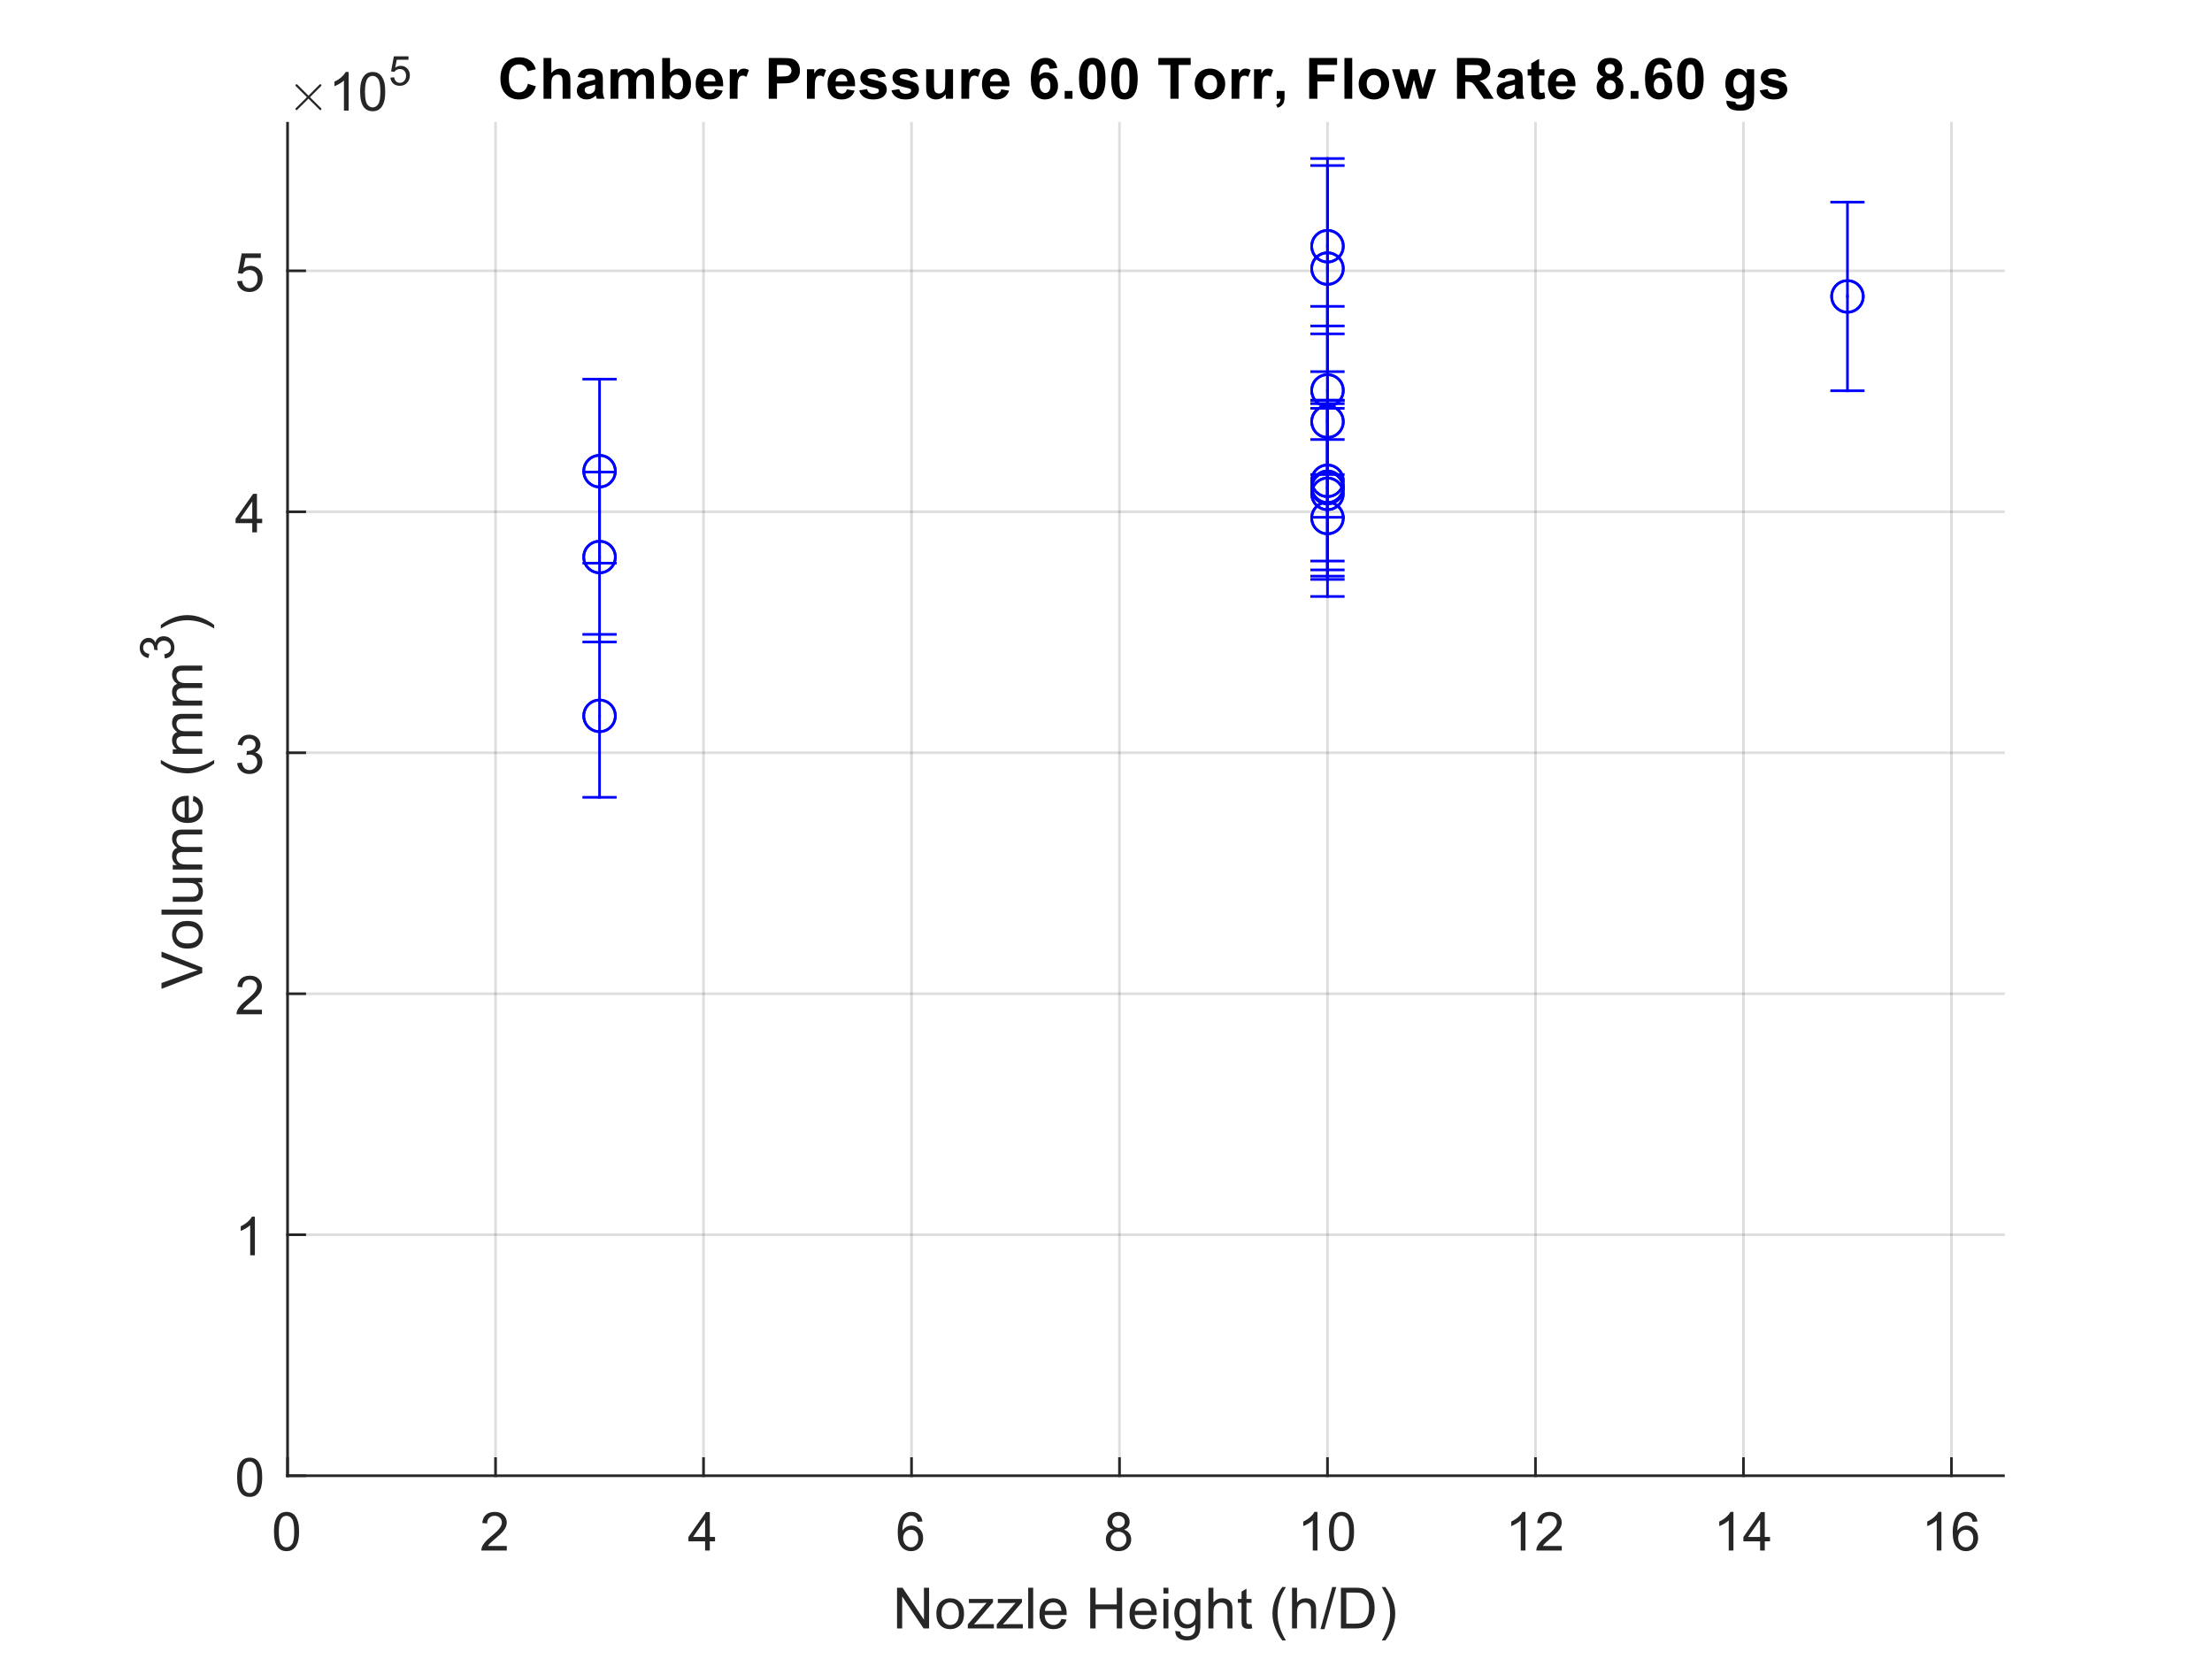 <?xml version="1.0"?>
<!DOCTYPE svg PUBLIC '-//W3C//DTD SVG 1.0//EN'
          'http://www.w3.org/TR/2001/REC-SVG-20010904/DTD/svg10.dtd'>
<svg xmlns:xlink="http://www.w3.org/1999/xlink" style="fill-opacity:1; color-rendering:auto; color-interpolation:auto; text-rendering:auto; stroke:black; stroke-linecap:square; stroke-miterlimit:10; shape-rendering:auto; stroke-opacity:1; fill:black; stroke-dasharray:none; font-weight:normal; stroke-width:1; font-family:'Dialog'; font-style:normal; stroke-linejoin:miter; font-size:12px; stroke-dashoffset:0; image-rendering:auto;" width="700" height="525" xmlns="http://www.w3.org/2000/svg"
><rect width="100%" height="100%" fill="#808080" stroke="none"/><!--Generated by the Batik Graphics2D SVG Generator--><defs id="genericDefs"
  /><g
  ><defs id="defs1"
    ><clipPath clipPathUnits="userSpaceOnUse" id="clipPath1"
      ><path d="M0 0 L700 0 L700 525 L0 525 L0 0 Z"
      /></clipPath
    ></defs
    ><g style="fill:white; stroke:white;"
    ><rect x="0" y="0" width="700" style="clip-path:url(#clipPath1); stroke:none;" height="525"
    /></g
    ><g style="fill:white; text-rendering:optimizeSpeed; color-rendering:optimizeSpeed; image-rendering:optimizeSpeed; shape-rendering:crispEdges; stroke:white; color-interpolation:sRGB;"
    ><rect x="0" width="700" height="525" y="0" style="stroke:none;"
      /><path style="stroke:none;" d="M91 467 L634 467 L634 39 L91 39 Z"
    /></g
    ><g style="stroke-linecap:butt; fill-opacity:0.149; fill:rgb(38,38,38); text-rendering:geometricPrecision; image-rendering:optimizeQuality; color-rendering:optimizeQuality; stroke-linejoin:round; stroke:rgb(38,38,38); color-interpolation:linearRGB; stroke-width:0.833; stroke-opacity:0.149;"
    ><line y2="39" style="fill:none;" x1="91" x2="91" y1="467"
      /><line y2="39" style="fill:none;" x1="156.818" x2="156.818" y1="467"
      /><line y2="39" style="fill:none;" x1="222.636" x2="222.636" y1="467"
      /><line y2="39" style="fill:none;" x1="288.455" x2="288.455" y1="467"
      /><line y2="39" style="fill:none;" x1="354.273" x2="354.273" y1="467"
      /><line y2="39" style="fill:none;" x1="420.091" x2="420.091" y1="467"
      /><line y2="39" style="fill:none;" x1="485.909" x2="485.909" y1="467"
      /><line y2="39" style="fill:none;" x1="551.727" x2="551.727" y1="467"
      /><line y2="39" style="fill:none;" x1="617.545" x2="617.545" y1="467"
      /><line y2="467" style="fill:none;" x1="634" x2="91" y1="467"
      /><line y2="390.74" style="fill:none;" x1="634" x2="91" y1="390.74"
      /><line y2="314.479" style="fill:none;" x1="634" x2="91" y1="314.479"
      /><line y2="238.219" style="fill:none;" x1="634" x2="91" y1="238.219"
      /><line y2="161.958" style="fill:none;" x1="634" x2="91" y1="161.958"
      /><line y2="85.698" style="fill:none;" x1="634" x2="91" y1="85.698"
      /><line x1="91" x2="634" y1="467" style="stroke-linecap:square; fill-opacity:1; fill:none; stroke-opacity:1;" y2="467"
      /><line x1="91" x2="91" y1="467" style="stroke-linecap:square; fill-opacity:1; fill:none; stroke-opacity:1;" y2="461.57"
      /><line x1="156.818" x2="156.818" y1="467" style="stroke-linecap:square; fill-opacity:1; fill:none; stroke-opacity:1;" y2="461.57"
      /><line x1="222.636" x2="222.636" y1="467" style="stroke-linecap:square; fill-opacity:1; fill:none; stroke-opacity:1;" y2="461.57"
      /><line x1="288.455" x2="288.455" y1="467" style="stroke-linecap:square; fill-opacity:1; fill:none; stroke-opacity:1;" y2="461.57"
      /><line x1="354.273" x2="354.273" y1="467" style="stroke-linecap:square; fill-opacity:1; fill:none; stroke-opacity:1;" y2="461.57"
      /><line x1="420.091" x2="420.091" y1="467" style="stroke-linecap:square; fill-opacity:1; fill:none; stroke-opacity:1;" y2="461.57"
      /><line x1="485.909" x2="485.909" y1="467" style="stroke-linecap:square; fill-opacity:1; fill:none; stroke-opacity:1;" y2="461.57"
      /><line x1="551.727" x2="551.727" y1="467" style="stroke-linecap:square; fill-opacity:1; fill:none; stroke-opacity:1;" y2="461.57"
      /><line x1="617.545" x2="617.545" y1="467" style="stroke-linecap:square; fill-opacity:1; fill:none; stroke-opacity:1;" y2="461.57"
    /></g
    ><g transform="translate(91,473.667)" style="font-size:16.667px; fill:rgb(38,38,38); text-rendering:geometricPrecision; color-rendering:optimizeQuality; image-rendering:optimizeQuality; stroke:rgb(38,38,38); color-interpolation:linearRGB;"
    ><path style="stroke:none;" d="M-4.297 11 Q-4.297 8.844 -3.852 7.523 Q-3.406 6.203 -2.531 5.492 Q-1.656 4.781 -0.328 4.781 Q0.656 4.781 1.391 5.172 Q2.125 5.562 2.609 6.312 Q3.094 7.062 3.367 8.125 Q3.641 9.188 3.641 11 Q3.641 13.141 3.203 14.453 Q2.766 15.766 1.891 16.484 Q1.016 17.203 -0.328 17.203 Q-2.094 17.203 -3.094 15.953 Q-4.297 14.422 -4.297 11 ZM-2.766 11 Q-2.766 14 -2.062 14.992 Q-1.359 15.984 -0.328 15.984 Q0.703 15.984 1.406 14.984 Q2.109 13.984 2.109 11 Q2.109 8 1.406 7.008 Q0.703 6.016 -0.344 6.016 Q-1.375 6.016 -1.984 6.891 Q-2.766 8 -2.766 11 Z"
    /></g
    ><g transform="translate(156.818,473.667)" style="font-size:16.667px; fill:rgb(38,38,38); text-rendering:geometricPrecision; color-rendering:optimizeQuality; image-rendering:optimizeQuality; stroke:rgb(38,38,38); color-interpolation:linearRGB;"
    ><path style="stroke:none;" d="M3.562 15.562 L3.562 17 L-4.484 17 Q-4.5 16.453 -4.312 15.969 Q-4 15.141 -3.328 14.344 Q-2.656 13.547 -1.375 12.5 Q0.609 10.875 1.305 9.922 Q2 8.969 2 8.125 Q2 7.234 1.367 6.625 Q0.734 6.016 -0.281 6.016 Q-1.359 6.016 -2.008 6.664 Q-2.656 7.312 -2.672 8.453 L-4.203 8.297 Q-4.047 6.578 -3.016 5.68 Q-1.984 4.781 -0.25 4.781 Q1.5 4.781 2.523 5.75 Q3.547 6.719 3.547 8.156 Q3.547 8.891 3.242 9.594 Q2.938 10.297 2.25 11.078 Q1.562 11.859 -0.047 13.219 Q-1.391 14.359 -1.773 14.758 Q-2.156 15.156 -2.406 15.562 L3.562 15.562 Z"
    /></g
    ><g transform="translate(222.636,473.667)" style="font-size:16.667px; fill:rgb(38,38,38); text-rendering:geometricPrecision; color-rendering:optimizeQuality; image-rendering:optimizeQuality; stroke:rgb(38,38,38); color-interpolation:linearRGB;"
    ><path style="stroke:none;" d="M0.5 17 L0.5 14.094 L-4.781 14.094 L-4.781 12.719 L0.766 4.828 L1.984 4.828 L1.984 12.719 L3.641 12.719 L3.641 14.094 L1.984 14.094 L1.984 17 L0.5 17 ZM0.5 12.719 L0.5 7.234 L-3.312 12.719 L0.5 12.719 Z"
    /></g
    ><g transform="translate(288.455,473.667)" style="font-size:16.667px; fill:rgb(38,38,38); text-rendering:geometricPrecision; color-rendering:optimizeQuality; image-rendering:optimizeQuality; stroke:rgb(38,38,38); color-interpolation:linearRGB;"
    ><path style="stroke:none;" d="M3.453 7.812 L1.969 7.922 Q1.781 7.047 1.406 6.656 Q0.797 6.016 -0.078 6.016 Q-0.797 6.016 -1.344 6.406 Q-2.047 6.922 -2.453 7.906 Q-2.859 8.891 -2.875 10.719 Q-2.328 9.906 -1.555 9.508 Q-0.781 9.109 0.078 9.109 Q1.578 9.109 2.625 10.211 Q3.672 11.312 3.672 13.047 Q3.672 14.188 3.18 15.172 Q2.688 16.156 1.82 16.68 Q0.953 17.203 -0.141 17.203 Q-2 17.203 -3.18 15.828 Q-4.359 14.453 -4.359 11.312 Q-4.359 7.781 -3.062 6.172 Q-1.922 4.781 0 4.781 Q1.438 4.781 2.359 5.586 Q3.281 6.391 3.453 7.812 ZM-2.641 13.062 Q-2.641 13.828 -2.312 14.531 Q-1.984 15.234 -1.398 15.609 Q-0.812 15.984 -0.156 15.984 Q0.781 15.984 1.461 15.219 Q2.141 14.453 2.141 13.141 Q2.141 11.875 1.469 11.148 Q0.797 10.422 -0.219 10.422 Q-1.234 10.422 -1.938 11.148 Q-2.641 11.875 -2.641 13.062 Z"
    /></g
    ><g transform="translate(354.273,473.667)" style="font-size:16.667px; fill:rgb(38,38,38); text-rendering:geometricPrecision; color-rendering:optimizeQuality; image-rendering:optimizeQuality; stroke:rgb(38,38,38); color-interpolation:linearRGB;"
    ><path style="stroke:none;" d="M-2 10.406 Q-2.922 10.062 -3.375 9.43 Q-3.828 8.797 -3.828 7.922 Q-3.828 6.594 -2.867 5.688 Q-1.906 4.781 -0.328 4.781 Q1.266 4.781 2.234 5.703 Q3.203 6.625 3.203 7.953 Q3.203 8.812 2.766 9.438 Q2.328 10.062 1.422 10.406 Q2.531 10.766 3.117 11.578 Q3.703 12.391 3.703 13.516 Q3.703 15.078 2.602 16.141 Q1.5 17.203 -0.297 17.203 Q-2.109 17.203 -3.211 16.141 Q-4.312 15.078 -4.312 13.484 Q-4.312 12.297 -3.711 11.492 Q-3.109 10.688 -2 10.406 ZM-2.297 7.875 Q-2.297 8.734 -1.742 9.281 Q-1.188 9.828 -0.297 9.828 Q0.562 9.828 1.117 9.281 Q1.672 8.734 1.672 7.953 Q1.672 7.125 1.102 6.57 Q0.531 6.016 -0.312 6.016 Q-1.172 6.016 -1.734 6.562 Q-2.297 7.109 -2.297 7.875 ZM-2.781 13.484 Q-2.781 14.125 -2.477 14.727 Q-2.172 15.328 -1.57 15.656 Q-0.969 15.984 -0.281 15.984 Q0.781 15.984 1.484 15.289 Q2.188 14.594 2.188 13.531 Q2.188 12.453 1.469 11.75 Q0.75 11.047 -0.328 11.047 Q-1.391 11.047 -2.086 11.742 Q-2.781 12.438 -2.781 13.484 Z"
    /></g
    ><g transform="translate(420.091,473.667)" style="font-size:16.667px; fill:rgb(38,38,38); text-rendering:geometricPrecision; color-rendering:optimizeQuality; image-rendering:optimizeQuality; stroke:rgb(38,38,38); color-interpolation:linearRGB;"
    ><path style="stroke:none;" d="M-3.172 17 L-4.656 17 L-4.656 7.484 Q-5.203 8 -6.078 8.508 Q-6.953 9.016 -7.656 9.281 L-7.656 7.828 Q-6.391 7.25 -5.453 6.406 Q-4.516 5.562 -4.125 4.781 L-3.172 4.781 L-3.172 17 ZM0.467 11 Q0.467 8.844 0.912 7.523 Q1.357 6.203 2.232 5.492 Q3.107 4.781 4.435 4.781 Q5.42 4.781 6.154 5.172 Q6.888 5.562 7.373 6.312 Q7.857 7.062 8.131 8.125 Q8.404 9.188 8.404 11 Q8.404 13.141 7.966 14.453 Q7.529 15.766 6.654 16.484 Q5.779 17.203 4.435 17.203 Q2.67 17.203 1.67 15.953 Q0.467 14.422 0.467 11 ZM1.998 11 Q1.998 14 2.701 14.992 Q3.404 15.984 4.435 15.984 Q5.466 15.984 6.17 14.984 Q6.873 13.984 6.873 11 Q6.873 8 6.17 7.008 Q5.466 6.016 4.42 6.016 Q3.388 6.016 2.779 6.891 Q1.998 8 1.998 11 Z"
    /></g
    ><g transform="translate(485.909,473.667)" style="font-size:16.667px; fill:rgb(38,38,38); text-rendering:geometricPrecision; color-rendering:optimizeQuality; image-rendering:optimizeQuality; stroke:rgb(38,38,38); color-interpolation:linearRGB;"
    ><path style="stroke:none;" d="M-3.172 17 L-4.656 17 L-4.656 7.484 Q-5.203 8 -6.078 8.508 Q-6.953 9.016 -7.656 9.281 L-7.656 7.828 Q-6.391 7.25 -5.453 6.406 Q-4.516 5.562 -4.125 4.781 L-3.172 4.781 L-3.172 17 ZM8.326 15.562 L8.326 17 L0.279 17 Q0.263 16.453 0.451 15.969 Q0.763 15.141 1.435 14.344 Q2.107 13.547 3.388 12.5 Q5.373 10.875 6.068 9.922 Q6.763 8.969 6.763 8.125 Q6.763 7.234 6.131 6.625 Q5.498 6.016 4.482 6.016 Q3.404 6.016 2.756 6.664 Q2.107 7.312 2.091 8.453 L0.56 8.297 Q0.717 6.578 1.748 5.68 Q2.779 4.781 4.513 4.781 Q6.263 4.781 7.287 5.75 Q8.31 6.719 8.31 8.156 Q8.31 8.891 8.006 9.594 Q7.701 10.297 7.013 11.078 Q6.326 11.859 4.716 13.219 Q3.373 14.359 2.99 14.758 Q2.607 15.156 2.357 15.562 L8.326 15.562 Z"
    /></g
    ><g transform="translate(551.727,473.667)" style="font-size:16.667px; fill:rgb(38,38,38); text-rendering:geometricPrecision; color-rendering:optimizeQuality; image-rendering:optimizeQuality; stroke:rgb(38,38,38); color-interpolation:linearRGB;"
    ><path style="stroke:none;" d="M-3.172 17 L-4.656 17 L-4.656 7.484 Q-5.203 8 -6.078 8.508 Q-6.953 9.016 -7.656 9.281 L-7.656 7.828 Q-6.391 7.25 -5.453 6.406 Q-4.516 5.562 -4.125 4.781 L-3.172 4.781 L-3.172 17 ZM5.263 17 L5.263 14.094 L-0.018 14.094 L-0.018 12.719 L5.529 4.828 L6.748 4.828 L6.748 12.719 L8.404 12.719 L8.404 14.094 L6.748 14.094 L6.748 17 L5.263 17 ZM5.263 12.719 L5.263 7.234 L1.451 12.719 L5.263 12.719 Z"
    /></g
    ><g transform="translate(617.545,473.667)" style="font-size:16.667px; fill:rgb(38,38,38); text-rendering:geometricPrecision; color-rendering:optimizeQuality; image-rendering:optimizeQuality; stroke:rgb(38,38,38); color-interpolation:linearRGB;"
    ><path style="stroke:none;" d="M-3.172 17 L-4.656 17 L-4.656 7.484 Q-5.203 8 -6.078 8.508 Q-6.953 9.016 -7.656 9.281 L-7.656 7.828 Q-6.391 7.25 -5.453 6.406 Q-4.516 5.562 -4.125 4.781 L-3.172 4.781 L-3.172 17 ZM8.216 7.812 L6.732 7.922 Q6.545 7.047 6.17 6.656 Q5.56 6.016 4.685 6.016 Q3.966 6.016 3.42 6.406 Q2.716 6.922 2.31 7.906 Q1.904 8.891 1.888 10.719 Q2.435 9.906 3.209 9.508 Q3.982 9.109 4.841 9.109 Q6.341 9.109 7.388 10.211 Q8.435 11.312 8.435 13.047 Q8.435 14.188 7.943 15.172 Q7.451 16.156 6.584 16.68 Q5.716 17.203 4.623 17.203 Q2.763 17.203 1.584 15.828 Q0.404 14.453 0.404 11.312 Q0.404 7.781 1.701 6.172 Q2.841 4.781 4.763 4.781 Q6.201 4.781 7.123 5.586 Q8.045 6.391 8.216 7.812 ZM2.123 13.062 Q2.123 13.828 2.451 14.531 Q2.779 15.234 3.365 15.609 Q3.951 15.984 4.607 15.984 Q5.545 15.984 6.224 15.219 Q6.904 14.453 6.904 13.141 Q6.904 11.875 6.232 11.148 Q5.56 10.422 4.545 10.422 Q3.529 10.422 2.826 11.148 Q2.123 11.875 2.123 13.062 Z"
    /></g
    ><g transform="translate(362.5,496.333)" style="font-size:18.333px; fill:rgb(38,38,38); text-rendering:geometricPrecision; color-rendering:optimizeQuality; image-rendering:optimizeQuality; stroke:rgb(38,38,38); color-interpolation:linearRGB;"
    ><path style="stroke:none;" d="M-78.625 19 L-78.625 6.109 L-76.875 6.109 L-70.109 16.234 L-70.109 6.109 L-68.484 6.109 L-68.484 19 L-70.219 19 L-77 8.875 L-77 19 L-78.625 19 ZM-66.181 14.328 Q-66.181 11.734 -64.728 10.484 Q-63.525 9.453 -61.806 9.453 Q-59.869 9.453 -58.65 10.719 Q-57.431 11.984 -57.431 14.203 Q-57.431 16 -57.971 17.031 Q-58.51 18.062 -59.541 18.641 Q-60.572 19.219 -61.806 19.219 Q-63.76 19.219 -64.971 17.961 Q-66.181 16.703 -66.181 14.328 ZM-64.556 14.328 Q-64.556 16.125 -63.775 17.016 Q-62.994 17.906 -61.806 17.906 Q-60.619 17.906 -59.838 17.008 Q-59.056 16.109 -59.056 14.281 Q-59.056 12.547 -59.846 11.656 Q-60.635 10.766 -61.806 10.766 Q-62.994 10.766 -63.775 11.656 Q-64.556 12.547 -64.556 14.328 ZM-56.231 19 L-56.231 17.719 L-50.294 10.891 Q-51.309 10.953 -52.075 10.953 L-55.888 10.953 L-55.888 9.672 L-48.263 9.672 L-48.263 10.719 L-53.309 16.641 L-54.294 17.719 Q-53.231 17.641 -52.294 17.641 L-47.981 17.641 L-47.981 19 L-56.231 19 ZM-47.075 19 L-47.075 17.719 L-41.138 10.891 Q-42.153 10.953 -42.919 10.953 L-46.731 10.953 L-46.731 9.672 L-39.106 9.672 L-39.106 10.719 L-44.153 16.641 L-45.138 17.719 Q-44.075 17.641 -43.138 17.641 L-38.825 17.641 L-38.825 19 L-47.075 19 ZM-37.122 19 L-37.122 6.109 L-35.544 6.109 L-35.544 19 L-37.122 19 ZM-26.632 16 L-24.991 16.203 Q-25.382 17.625 -26.429 18.422 Q-27.475 19.219 -29.1 19.219 Q-31.147 19.219 -32.35 17.953 Q-33.554 16.688 -33.554 14.406 Q-33.554 12.062 -32.343 10.758 Q-31.132 9.453 -29.194 9.453 Q-27.319 9.453 -26.132 10.727 Q-24.944 12 -24.944 14.312 Q-24.944 14.453 -24.96 14.734 L-31.913 14.734 Q-31.835 16.281 -31.046 17.094 Q-30.257 17.906 -29.1 17.906 Q-28.225 17.906 -27.608 17.453 Q-26.991 17 -26.632 16 ZM-31.835 13.438 L-26.616 13.438 Q-26.725 12.266 -27.21 11.672 Q-27.975 10.75 -29.179 10.75 Q-30.257 10.75 -30.999 11.484 Q-31.741 12.219 -31.835 13.438 ZM-17.5 19 L-17.5 6.109 L-15.797 6.109 L-15.797 11.406 L-9.094 11.406 L-9.094 6.109 L-7.391 6.109 L-7.391 19 L-9.094 19 L-9.094 12.922 L-15.797 12.922 L-15.797 19 L-17.5 19 ZM1.865 16 L3.506 16.203 Q3.115 17.625 2.068 18.422 Q1.022 19.219 -0.603 19.219 Q-2.65 19.219 -3.853 17.953 Q-5.056 16.688 -5.056 14.406 Q-5.056 12.062 -3.846 10.758 Q-2.635 9.453 -0.697 9.453 Q1.178 9.453 2.365 10.727 Q3.553 12 3.553 14.312 Q3.553 14.453 3.537 14.734 L-3.416 14.734 Q-3.338 16.281 -2.549 17.094 Q-1.76 17.906 -0.603 17.906 Q0.272 17.906 0.889 17.453 Q1.506 17 1.865 16 ZM-3.338 13.438 L1.881 13.438 Q1.772 12.266 1.287 11.672 Q0.522 10.75 -0.681 10.75 Q-1.76 10.75 -2.502 11.484 Q-3.244 12.219 -3.338 13.438 ZM5.675 7.938 L5.675 6.109 L7.253 6.109 L7.253 7.938 L5.675 7.938 ZM5.675 19 L5.675 9.672 L7.253 9.672 L7.253 19 L5.675 19 ZM9.431 19.781 L10.978 20 Q11.072 20.719 11.509 21.047 Q12.103 21.484 13.118 21.484 Q14.212 21.484 14.814 21.039 Q15.415 20.594 15.618 19.812 Q15.743 19.328 15.743 17.781 Q14.697 19 13.15 19 Q11.228 19 10.173 17.609 Q9.118 16.219 9.118 14.281 Q9.118 12.938 9.603 11.812 Q10.087 10.688 11.009 10.07 Q11.931 9.453 13.165 9.453 Q14.822 9.453 15.884 10.797 L15.884 9.672 L17.353 9.672 L17.353 17.734 Q17.353 19.922 16.907 20.828 Q16.462 21.734 15.501 22.258 Q14.54 22.781 13.134 22.781 Q11.462 22.781 10.431 22.031 Q9.4 21.281 9.431 19.781 ZM10.743 14.172 Q10.743 16 11.478 16.844 Q12.212 17.688 13.306 17.688 Q14.4 17.688 15.134 16.852 Q15.868 16.016 15.868 14.219 Q15.868 12.5 15.111 11.633 Q14.353 10.766 13.275 10.766 Q12.228 10.766 11.486 11.625 Q10.743 12.484 10.743 14.172 ZM19.912 19 L19.912 6.109 L21.49 6.109 L21.49 10.734 Q22.6 9.453 24.287 9.453 Q25.319 9.453 26.084 9.859 Q26.85 10.266 27.186 10.992 Q27.522 11.719 27.522 13.078 L27.522 19 L25.928 19 L25.928 13.078 Q25.928 11.891 25.412 11.352 Q24.897 10.812 23.959 10.812 Q23.256 10.812 22.639 11.18 Q22.022 11.547 21.756 12.172 Q21.49 12.797 21.49 13.891 L21.49 19 L19.912 19 ZM33.55 17.578 L33.784 18.984 Q33.112 19.125 32.581 19.125 Q31.722 19.125 31.245 18.852 Q30.769 18.578 30.581 18.133 Q30.394 17.688 30.394 16.266 L30.394 10.891 L29.222 10.891 L29.222 9.672 L30.394 9.672 L30.394 7.359 L31.956 6.406 L31.956 9.672 L33.55 9.672 L33.55 10.891 L31.956 10.891 L31.956 16.359 Q31.956 17.031 32.042 17.227 Q32.128 17.422 32.316 17.531 Q32.503 17.641 32.862 17.641 Q33.112 17.641 33.55 17.578 ZM43.288 22.781 Q41.991 21.141 41.085 18.922 Q40.179 16.703 40.179 14.328 Q40.179 12.234 40.85 10.328 Q41.647 8.094 43.288 5.891 L44.429 5.891 Q43.366 7.719 43.022 8.5 Q42.491 9.719 42.179 11.031 Q41.804 12.688 41.804 14.344 Q41.804 18.562 44.429 22.781 L43.288 22.781 ZM46.371 19 L46.371 6.109 L47.949 6.109 L47.949 10.734 Q49.058 9.453 50.746 9.453 Q51.777 9.453 52.542 9.859 Q53.308 10.266 53.644 10.992 Q53.98 11.719 53.98 13.078 L53.98 19 L52.386 19 L52.386 13.078 Q52.386 11.891 51.871 11.352 Q51.355 10.812 50.417 10.812 Q49.714 10.812 49.097 11.18 Q48.48 11.547 48.214 12.172 Q47.949 12.797 47.949 13.891 L47.949 19 L46.371 19 ZM55.368 19.219 L59.102 5.891 L60.368 5.891 L56.649 19.219 L55.368 19.219 ZM61.846 19 L61.846 6.109 L66.284 6.109 Q67.784 6.109 68.58 6.297 Q69.69 6.547 70.471 7.219 Q71.487 8.078 71.995 9.422 Q72.502 10.766 72.502 12.484 Q72.502 13.953 72.159 15.086 Q71.815 16.219 71.276 16.961 Q70.737 17.703 70.104 18.133 Q69.471 18.562 68.565 18.781 Q67.659 19 66.487 19 L61.846 19 ZM63.549 17.484 L66.299 17.484 Q67.58 17.484 68.299 17.242 Q69.018 17 69.455 16.578 Q70.065 15.969 70.401 14.945 Q70.737 13.922 70.737 12.453 Q70.737 10.438 70.073 9.352 Q69.409 8.266 68.455 7.906 Q67.784 7.641 66.252 7.641 L63.549 7.641 L63.549 17.484 ZM75.899 22.781 L74.774 22.781 Q77.399 18.562 77.399 14.344 Q77.399 12.688 77.024 11.062 Q76.727 9.75 76.18 8.531 Q75.836 7.734 74.774 5.891 L75.899 5.891 Q77.555 8.094 78.352 10.328 Q79.024 12.234 79.024 14.328 Q79.024 16.703 78.118 18.922 Q77.211 21.141 75.899 22.781 Z"
    /></g
    ><g style="fill:rgb(38,38,38); text-rendering:geometricPrecision; image-rendering:optimizeQuality; color-rendering:optimizeQuality; stroke-linejoin:round; stroke:rgb(38,38,38); color-interpolation:linearRGB; stroke-width:0.833;"
    ><line y2="39" style="fill:none;" x1="91" x2="91" y1="467"
      /><line y2="467" style="fill:none;" x1="91" x2="96.43" y1="467"
      /><line y2="390.74" style="fill:none;" x1="91" x2="96.43" y1="390.74"
      /><line y2="314.479" style="fill:none;" x1="91" x2="96.43" y1="314.479"
      /><line y2="238.219" style="fill:none;" x1="91" x2="96.43" y1="238.219"
      /><line y2="161.958" style="fill:none;" x1="91" x2="96.43" y1="161.958"
      /><line y2="85.698" style="fill:none;" x1="91" x2="96.43" y1="85.698"
    /></g
    ><g transform="translate(84.333,467)" style="font-size:16.667px; fill:rgb(38,38,38); text-rendering:geometricPrecision; color-rendering:optimizeQuality; image-rendering:optimizeQuality; stroke:rgb(38,38,38); color-interpolation:linearRGB;"
    ><path style="stroke:none;" d="M-9.297 0.5 Q-9.297 -1.656 -8.852 -2.977 Q-8.406 -4.297 -7.531 -5.008 Q-6.656 -5.719 -5.328 -5.719 Q-4.344 -5.719 -3.609 -5.328 Q-2.875 -4.938 -2.391 -4.188 Q-1.906 -3.438 -1.633 -2.375 Q-1.359 -1.312 -1.359 0.5 Q-1.359 2.641 -1.797 3.953 Q-2.234 5.266 -3.109 5.984 Q-3.984 6.703 -5.328 6.703 Q-7.094 6.703 -8.094 5.453 Q-9.297 3.922 -9.297 0.5 ZM-7.766 0.5 Q-7.766 3.5 -7.062 4.492 Q-6.359 5.484 -5.328 5.484 Q-4.297 5.484 -3.594 4.484 Q-2.891 3.484 -2.891 0.5 Q-2.891 -2.5 -3.594 -3.492 Q-4.297 -4.484 -5.344 -4.484 Q-6.375 -4.484 -6.984 -3.609 Q-7.766 -2.5 -7.766 0.5 Z"
    /></g
    ><g transform="translate(84.333,390.74)" style="font-size:16.667px; fill:rgb(38,38,38); text-rendering:geometricPrecision; color-rendering:optimizeQuality; image-rendering:optimizeQuality; stroke:rgb(38,38,38); color-interpolation:linearRGB;"
    ><path style="stroke:none;" d="M-3.672 6.5 L-5.156 6.5 L-5.156 -3.016 Q-5.703 -2.5 -6.578 -1.992 Q-7.453 -1.484 -8.156 -1.219 L-8.156 -2.672 Q-6.891 -3.25 -5.953 -4.094 Q-5.016 -4.938 -4.625 -5.719 L-3.672 -5.719 L-3.672 6.5 Z"
    /></g
    ><g transform="translate(84.333,314.479)" style="font-size:16.667px; fill:rgb(38,38,38); text-rendering:geometricPrecision; color-rendering:optimizeQuality; image-rendering:optimizeQuality; stroke:rgb(38,38,38); color-interpolation:linearRGB;"
    ><path style="stroke:none;" d="M-1.438 5.062 L-1.438 6.5 L-9.484 6.5 Q-9.5 5.953 -9.312 5.469 Q-9 4.641 -8.328 3.844 Q-7.656 3.047 -6.375 2 Q-4.391 0.375 -3.695 -0.578 Q-3 -1.531 -3 -2.375 Q-3 -3.266 -3.633 -3.875 Q-4.266 -4.484 -5.281 -4.484 Q-6.359 -4.484 -7.008 -3.836 Q-7.656 -3.188 -7.672 -2.047 L-9.203 -2.203 Q-9.047 -3.922 -8.016 -4.82 Q-6.984 -5.719 -5.25 -5.719 Q-3.5 -5.719 -2.477 -4.75 Q-1.453 -3.781 -1.453 -2.344 Q-1.453 -1.609 -1.758 -0.906 Q-2.062 -0.203 -2.75 0.578 Q-3.438 1.359 -5.047 2.719 Q-6.391 3.859 -6.773 4.258 Q-7.156 4.656 -7.406 5.062 L-1.438 5.062 Z"
    /></g
    ><g transform="translate(84.333,238.219)" style="font-size:16.667px; fill:rgb(38,38,38); text-rendering:geometricPrecision; color-rendering:optimizeQuality; image-rendering:optimizeQuality; stroke:rgb(38,38,38); color-interpolation:linearRGB;"
    ><path style="stroke:none;" d="M-9.281 3.281 L-7.797 3.094 Q-7.531 4.359 -6.914 4.922 Q-6.297 5.484 -5.406 5.484 Q-4.359 5.484 -3.633 4.75 Q-2.906 4.016 -2.906 2.938 Q-2.906 1.906 -3.578 1.242 Q-4.25 0.578 -5.281 0.578 Q-5.703 0.578 -6.344 0.734 L-6.172 -0.578 Q-6.031 -0.562 -5.938 -0.562 Q-4.984 -0.562 -4.219 -1.055 Q-3.453 -1.547 -3.453 -2.594 Q-3.453 -3.406 -4.008 -3.945 Q-4.562 -4.484 -5.438 -4.484 Q-6.312 -4.484 -6.891 -3.938 Q-7.469 -3.391 -7.641 -2.297 L-9.141 -2.562 Q-8.859 -4.062 -7.891 -4.891 Q-6.922 -5.719 -5.469 -5.719 Q-4.484 -5.719 -3.641 -5.289 Q-2.797 -4.859 -2.359 -4.125 Q-1.922 -3.391 -1.922 -2.562 Q-1.922 -1.766 -2.344 -1.117 Q-2.766 -0.469 -3.594 -0.094 Q-2.516 0.156 -1.914 0.945 Q-1.312 1.734 -1.312 2.906 Q-1.312 4.5 -2.477 5.609 Q-3.641 6.719 -5.422 6.719 Q-7.016 6.719 -8.078 5.766 Q-9.141 4.812 -9.281 3.281 Z"
    /></g
    ><g transform="translate(84.333,161.958)" style="font-size:16.667px; fill:rgb(38,38,38); text-rendering:geometricPrecision; color-rendering:optimizeQuality; image-rendering:optimizeQuality; stroke:rgb(38,38,38); color-interpolation:linearRGB;"
    ><path style="stroke:none;" d="M-4.5 6.5 L-4.5 3.594 L-9.781 3.594 L-9.781 2.219 L-4.234 -5.672 L-3.016 -5.672 L-3.016 2.219 L-1.359 2.219 L-1.359 3.594 L-3.016 3.594 L-3.016 6.5 L-4.5 6.5 ZM-4.5 2.219 L-4.5 -3.266 L-8.312 2.219 L-4.5 2.219 Z"
    /></g
    ><g transform="translate(84.333,85.698)" style="font-size:16.667px; fill:rgb(38,38,38); text-rendering:geometricPrecision; color-rendering:optimizeQuality; image-rendering:optimizeQuality; stroke:rgb(38,38,38); color-interpolation:linearRGB;"
    ><path style="stroke:none;" d="M-9.297 3.312 L-7.719 3.172 Q-7.547 4.328 -6.914 4.906 Q-6.281 5.484 -5.391 5.484 Q-4.312 5.484 -3.562 4.672 Q-2.812 3.859 -2.812 2.5 Q-2.812 1.234 -3.531 0.492 Q-4.25 -0.25 -5.406 -0.25 Q-6.125 -0.25 -6.711 0.078 Q-7.297 0.406 -7.625 0.938 L-9.031 0.75 L-7.844 -5.5 L-1.797 -5.5 L-1.797 -4.078 L-6.656 -4.078 L-7.312 -0.812 Q-6.219 -1.562 -5.016 -1.562 Q-3.422 -1.562 -2.32 -0.461 Q-1.219 0.641 -1.219 2.375 Q-1.219 4.031 -2.188 5.234 Q-3.359 6.703 -5.391 6.703 Q-7.047 6.703 -8.094 5.773 Q-9.141 4.844 -9.297 3.312 Z"
    /></g
    ><g transform="translate(64,313) rotate(-90)" style="font-size:18.333px; fill:rgb(38,38,38); text-rendering:geometricPrecision; color-rendering:optimizeQuality; image-rendering:optimizeQuality; stroke:rgb(38,38,38); color-interpolation:linearRGB;"
    ><path style="stroke:none;" d="M5.078 0 L0.078 -12.891 L1.922 -12.891 L5.281 -3.531 Q5.672 -2.406 5.953 -1.422 Q6.25 -2.469 6.641 -3.531 L10.125 -12.891 L11.859 -12.891 L6.828 0 L5.078 0 ZM12.808 -4.672 Q12.808 -7.266 14.261 -8.516 Q15.464 -9.547 17.183 -9.547 Q19.12 -9.547 20.339 -8.281 Q21.558 -7.016 21.558 -4.797 Q21.558 -3 21.019 -1.969 Q20.48 -0.938 19.449 -0.359 Q18.417 0.219 17.183 0.219 Q15.23 0.219 14.019 -1.039 Q12.808 -2.297 12.808 -4.672 ZM14.433 -4.672 Q14.433 -2.875 15.214 -1.984 Q15.995 -1.094 17.183 -1.094 Q18.37 -1.094 19.152 -1.992 Q19.933 -2.891 19.933 -4.719 Q19.933 -6.453 19.144 -7.344 Q18.355 -8.234 17.183 -8.234 Q15.995 -8.234 15.214 -7.344 Q14.433 -6.453 14.433 -4.672 ZM23.555 0 L23.555 -12.891 L25.133 -12.891 L25.133 0 L23.555 0 ZM33.764 0 L33.764 -1.375 Q32.686 0.219 30.811 0.219 Q29.983 0.219 29.264 -0.102 Q28.545 -0.422 28.202 -0.898 Q27.858 -1.375 27.717 -2.078 Q27.623 -2.547 27.623 -3.547 L27.623 -9.328 L29.202 -9.328 L29.202 -4.156 Q29.202 -2.922 29.295 -2.484 Q29.452 -1.859 29.936 -1.508 Q30.42 -1.156 31.123 -1.156 Q31.842 -1.156 32.467 -1.516 Q33.092 -1.875 33.35 -2.508 Q33.608 -3.141 33.608 -4.328 L33.608 -9.328 L35.186 -9.328 L35.186 0 L33.764 0 ZM37.839 0 L37.839 -9.328 L39.261 -9.328 L39.261 -8.031 Q39.699 -8.703 40.425 -9.125 Q41.152 -9.547 42.089 -9.547 Q43.121 -9.547 43.785 -9.117 Q44.449 -8.688 44.714 -7.906 Q45.824 -9.547 47.605 -9.547 Q48.996 -9.547 49.738 -8.773 Q50.48 -8 50.48 -6.406 L50.48 0 L48.917 0 L48.917 -5.875 Q48.917 -6.828 48.761 -7.25 Q48.605 -7.672 48.199 -7.922 Q47.792 -8.172 47.246 -8.172 Q46.261 -8.172 45.613 -7.516 Q44.964 -6.859 44.964 -5.422 L44.964 0 L43.386 0 L43.386 -6.062 Q43.386 -7.125 42.996 -7.648 Q42.605 -8.172 41.73 -8.172 Q41.058 -8.172 40.496 -7.82 Q39.933 -7.469 39.675 -6.797 Q39.417 -6.125 39.417 -4.844 L39.417 0 L37.839 0 ZM59.484 -3 L61.125 -2.797 Q60.734 -1.375 59.688 -0.578 Q58.641 0.219 57.016 0.219 Q54.969 0.219 53.766 -1.047 Q52.562 -2.312 52.562 -4.594 Q52.562 -6.938 53.773 -8.242 Q54.984 -9.547 56.922 -9.547 Q58.797 -9.547 59.984 -8.273 Q61.172 -7 61.172 -4.688 Q61.172 -4.547 61.156 -4.266 L54.203 -4.266 Q54.281 -2.719 55.07 -1.906 Q55.859 -1.094 57.016 -1.094 Q57.891 -1.094 58.508 -1.547 Q59.125 -2 59.484 -3 ZM54.281 -5.562 L59.5 -5.562 Q59.391 -6.734 58.906 -7.328 Q58.141 -8.25 56.938 -8.25 Q55.859 -8.25 55.117 -7.516 Q54.375 -6.781 54.281 -5.562 ZM71.382 3.781 Q70.085 2.141 69.179 -0.078 Q68.272 -2.297 68.272 -4.672 Q68.272 -6.766 68.944 -8.672 Q69.741 -10.906 71.382 -13.109 L72.522 -13.109 Q71.46 -11.281 71.116 -10.5 Q70.585 -9.281 70.272 -7.969 Q69.897 -6.312 69.897 -4.656 Q69.897 -0.438 72.522 3.781 L71.382 3.781 ZM74.464 0 L74.464 -9.328 L75.886 -9.328 L75.886 -8.031 Q76.324 -8.703 77.05 -9.125 Q77.777 -9.547 78.714 -9.547 Q79.746 -9.547 80.41 -9.117 Q81.074 -8.688 81.339 -7.906 Q82.449 -9.547 84.23 -9.547 Q85.621 -9.547 86.363 -8.773 Q87.105 -8 87.105 -6.406 L87.105 0 L85.542 0 L85.542 -5.875 Q85.542 -6.828 85.386 -7.25 Q85.23 -7.672 84.824 -7.922 Q84.417 -8.172 83.871 -8.172 Q82.886 -8.172 82.238 -7.516 Q81.589 -6.859 81.589 -5.422 L81.589 0 L80.011 0 L80.011 -6.062 Q80.011 -7.125 79.621 -7.648 Q79.23 -8.172 78.355 -8.172 Q77.683 -8.172 77.121 -7.82 Q76.558 -7.469 76.3 -6.797 Q76.042 -6.125 76.042 -4.844 L76.042 0 L74.464 0 ZM89.719 0 L89.719 -9.328 L91.141 -9.328 L91.141 -8.031 Q91.578 -8.703 92.305 -9.125 Q93.031 -9.547 93.969 -9.547 Q95 -9.547 95.664 -9.117 Q96.328 -8.688 96.594 -7.906 Q97.703 -9.547 99.484 -9.547 Q100.875 -9.547 101.617 -8.773 Q102.359 -8 102.359 -6.406 L102.359 0 L100.797 0 L100.797 -5.875 Q100.797 -6.828 100.641 -7.25 Q100.484 -7.672 100.078 -7.922 Q99.672 -8.172 99.125 -8.172 Q98.141 -8.172 97.492 -7.516 Q96.844 -6.859 96.844 -5.422 L96.844 0 L95.266 0 L95.266 -6.062 Q95.266 -7.125 94.875 -7.648 Q94.484 -8.172 93.609 -8.172 Q92.938 -8.172 92.375 -7.82 Q91.812 -7.469 91.555 -6.797 Q91.297 -6.125 91.297 -4.844 L91.297 0 L89.719 0 Z"
    /></g
    ><g transform="translate(55,209) rotate(-90)" style="font-size:14.667px; fill:rgb(38,38,38); text-rendering:geometricPrecision; color-rendering:optimizeQuality; image-rendering:optimizeQuality; stroke:rgb(38,38,38); color-interpolation:linearRGB;"
    ><path style="stroke:none;" d="M0.625 -2.828 L1.953 -3.016 Q2.172 -1.891 2.719 -1.398 Q3.266 -0.906 4.047 -0.906 Q4.984 -0.906 5.625 -1.547 Q6.266 -2.188 6.266 -3.141 Q6.266 -4.047 5.672 -4.641 Q5.078 -5.234 4.156 -5.234 Q3.781 -5.234 3.234 -5.078 L3.375 -6.234 Q3.516 -6.219 3.594 -6.219 Q4.438 -6.219 5.109 -6.664 Q5.781 -7.109 5.781 -8.016 Q5.781 -8.75 5.289 -9.227 Q4.797 -9.703 4.016 -9.703 Q3.25 -9.703 2.742 -9.219 Q2.234 -8.734 2.078 -7.766 L0.766 -8 Q1 -9.328 1.859 -10.055 Q2.719 -10.781 3.984 -10.781 Q4.875 -10.781 5.609 -10.406 Q6.344 -10.031 6.742 -9.375 Q7.141 -8.719 7.141 -7.984 Q7.141 -7.297 6.766 -6.727 Q6.391 -6.156 5.656 -5.812 Q6.609 -5.594 7.133 -4.906 Q7.656 -4.219 7.656 -3.172 Q7.656 -1.766 6.633 -0.789 Q5.609 0.188 4.047 0.188 Q2.625 0.188 1.695 -0.656 Q0.766 -1.5 0.625 -2.828 Z"
    /></g
    ><g transform="translate(64,200) rotate(-90)" style="font-size:18.333px; fill:rgb(38,38,38); text-rendering:geometricPrecision; color-rendering:optimizeQuality; image-rendering:optimizeQuality; stroke:rgb(38,38,38); color-interpolation:linearRGB;"
    ><path style="stroke:none;" d="M2.219 3.781 L1.094 3.781 Q3.719 -0.438 3.719 -4.656 Q3.719 -6.312 3.344 -7.938 Q3.047 -9.25 2.5 -10.469 Q2.156 -11.266 1.094 -13.109 L2.219 -13.109 Q3.875 -10.906 4.672 -8.672 Q5.344 -6.766 5.344 -4.672 Q5.344 -2.297 4.438 -0.078 Q3.531 2.141 2.219 3.781 Z"
    /></g
    ><g transform="translate(91,35)" style="font-size:16.667px; fill:rgb(38,38,38); text-rendering:geometricPrecision; image-rendering:optimizeQuality; color-rendering:optimizeQuality; font-family:'mwb_cmsy10'; stroke:rgb(38,38,38); color-interpolation:linearRGB;"
    ><path style="stroke:none;" d="M2.5 -0.484 Q2.5 -0.625 2.578 -0.734 L6.125 -4.25 L2.578 -7.781 Q2.5 -7.875 2.5 -8.016 Q2.5 -8.141 2.602 -8.242 Q2.703 -8.344 2.844 -8.344 Q2.953 -8.344 3.094 -8.25 L6.609 -4.719 L10.125 -8.25 Q10.266 -8.344 10.375 -8.344 Q10.516 -8.344 10.609 -8.25 Q10.703 -8.156 10.703 -8.016 Q10.703 -7.875 10.625 -7.781 L7.094 -4.25 L10.625 -0.734 Q10.703 -0.625 10.703 -0.484 Q10.703 -0.344 10.609 -0.25 Q10.516 -0.156 10.375 -0.156 Q10.25 -0.156 10.125 -0.281 L6.609 -3.781 L3.094 -0.281 Q2.969 -0.156 2.844 -0.156 Q2.703 -0.156 2.602 -0.258 Q2.5 -0.359 2.5 -0.484 Z"
    /></g
    ><g transform="translate(104,35)" style="font-size:16.667px; fill:rgb(38,38,38); text-rendering:geometricPrecision; color-rendering:optimizeQuality; image-rendering:optimizeQuality; stroke:rgb(38,38,38); color-interpolation:linearRGB;"
    ><path style="stroke:none;" d="M6.328 0 L4.844 0 L4.844 -9.516 Q4.297 -9 3.422 -8.492 Q2.547 -7.984 1.844 -7.719 L1.844 -9.172 Q3.109 -9.75 4.047 -10.594 Q4.984 -11.438 5.375 -12.219 L6.328 -12.219 L6.328 0 ZM9.966 -6 Q9.966 -8.156 10.412 -9.477 Q10.857 -10.797 11.732 -11.508 Q12.607 -12.219 13.935 -12.219 Q14.92 -12.219 15.654 -11.828 Q16.388 -11.438 16.873 -10.688 Q17.357 -9.938 17.631 -8.875 Q17.904 -7.812 17.904 -6 Q17.904 -3.859 17.466 -2.547 Q17.029 -1.234 16.154 -0.516 Q15.279 0.203 13.935 0.203 Q12.17 0.203 11.17 -1.047 Q9.966 -2.578 9.966 -6 ZM11.498 -6 Q11.498 -3 12.201 -2.008 Q12.904 -1.016 13.935 -1.016 Q14.966 -1.016 15.67 -2.016 Q16.373 -3.016 16.373 -6 Q16.373 -9 15.67 -9.992 Q14.966 -10.984 13.92 -10.984 Q12.888 -10.984 12.279 -10.109 Q11.498 -9 11.498 -6 Z"
    /></g
    ><g transform="translate(123,27)" style="font-size:13.333px; fill:rgb(38,38,38); text-rendering:geometricPrecision; color-rendering:optimizeQuality; image-rendering:optimizeQuality; stroke:rgb(38,38,38); color-interpolation:linearRGB;"
    ><path style="stroke:none;" d="M0.547 -2.438 L1.734 -2.547 Q1.875 -1.656 2.359 -1.219 Q2.844 -0.781 3.531 -0.781 Q4.359 -0.781 4.93 -1.406 Q5.5 -2.031 5.5 -3.047 Q5.5 -4.031 4.953 -4.594 Q4.406 -5.156 3.516 -5.156 Q2.953 -5.156 2.508 -4.906 Q2.062 -4.656 1.812 -4.266 L0.75 -4.406 L1.641 -9.172 L6.266 -9.172 L6.266 -8.094 L2.562 -8.094 L2.062 -5.594 Q2.891 -6.172 3.812 -6.172 Q5.031 -6.172 5.867 -5.328 Q6.703 -4.484 6.703 -3.156 Q6.703 -1.891 5.969 -0.969 Q5.078 0.156 3.531 0.156 Q2.266 0.156 1.461 -0.555 Q0.656 -1.266 0.547 -2.438 Z"
    /></g
    ><g transform="translate(362.5,36.25)" style="font-size:18.333px; text-rendering:geometricPrecision; color-rendering:optimizeQuality; image-rendering:optimizeQuality; color-interpolation:linearRGB; font-weight:bold;"
    ><path style="stroke:none;" d="M-195.453 -9.734 L-192.922 -8.938 Q-193.5 -6.828 -194.852 -5.805 Q-196.203 -4.781 -198.281 -4.781 Q-200.844 -4.781 -202.492 -6.531 Q-204.141 -8.281 -204.141 -11.328 Q-204.141 -14.547 -202.484 -16.328 Q-200.828 -18.109 -198.125 -18.109 Q-195.75 -18.109 -194.281 -16.703 Q-193.391 -15.875 -192.953 -14.328 L-195.531 -13.719 Q-195.766 -14.719 -196.492 -15.297 Q-197.219 -15.875 -198.25 -15.875 Q-199.688 -15.875 -200.578 -14.852 Q-201.469 -13.828 -201.469 -11.516 Q-201.469 -9.078 -200.586 -8.039 Q-199.703 -7 -198.297 -7 Q-197.266 -7 -196.516 -7.664 Q-195.766 -8.328 -195.453 -9.734 ZM-188.025 -17.891 L-188.025 -13.141 Q-186.822 -14.547 -185.166 -14.547 Q-184.306 -14.547 -183.627 -14.227 Q-182.947 -13.906 -182.596 -13.414 Q-182.244 -12.922 -182.119 -12.328 Q-181.994 -11.734 -181.994 -10.469 L-181.994 -5 L-184.463 -5 L-184.463 -9.938 Q-184.463 -11.406 -184.603 -11.797 Q-184.744 -12.188 -185.103 -12.422 Q-185.463 -12.656 -185.994 -12.656 Q-186.603 -12.656 -187.088 -12.359 Q-187.572 -12.062 -187.799 -11.461 Q-188.025 -10.859 -188.025 -9.672 L-188.025 -5 L-190.494 -5 L-190.494 -17.891 L-188.025 -17.891 ZM-177.449 -11.484 L-179.699 -11.891 Q-179.308 -13.25 -178.386 -13.898 Q-177.464 -14.547 -175.652 -14.547 Q-173.995 -14.547 -173.191 -14.156 Q-172.386 -13.766 -172.05 -13.164 Q-171.714 -12.562 -171.714 -10.953 L-171.745 -8.062 Q-171.745 -6.844 -171.628 -6.258 Q-171.511 -5.672 -171.183 -5 L-173.62 -5 Q-173.73 -5.25 -173.87 -5.734 Q-173.933 -5.953 -173.949 -6.016 Q-174.589 -5.406 -175.308 -5.094 Q-176.027 -4.781 -176.839 -4.781 Q-178.292 -4.781 -179.12 -5.57 Q-179.949 -6.359 -179.949 -7.547 Q-179.949 -8.344 -179.574 -8.961 Q-179.199 -9.578 -178.511 -9.906 Q-177.824 -10.234 -176.542 -10.484 Q-174.808 -10.812 -174.152 -11.094 L-174.152 -11.344 Q-174.152 -12.047 -174.503 -12.352 Q-174.855 -12.656 -175.824 -12.656 Q-176.48 -12.656 -176.855 -12.398 Q-177.23 -12.141 -177.449 -11.484 ZM-174.152 -9.484 Q-174.62 -9.328 -175.652 -9.109 Q-176.683 -8.891 -176.995 -8.672 Q-177.48 -8.328 -177.48 -7.797 Q-177.48 -7.281 -177.089 -6.906 Q-176.699 -6.531 -176.105 -6.531 Q-175.433 -6.531 -174.839 -6.969 Q-174.386 -7.297 -174.245 -7.781 Q-174.152 -8.109 -174.152 -8.984 L-174.152 -9.484 ZM-169.295 -14.328 L-167.014 -14.328 L-167.014 -13.062 Q-165.795 -14.547 -164.108 -14.547 Q-163.217 -14.547 -162.553 -14.18 Q-161.889 -13.812 -161.467 -13.062 Q-160.858 -13.812 -160.147 -14.18 Q-159.436 -14.547 -158.624 -14.547 Q-157.592 -14.547 -156.881 -14.125 Q-156.17 -13.703 -155.827 -12.906 Q-155.561 -12.297 -155.561 -10.969 L-155.561 -5 L-158.045 -5 L-158.045 -10.328 Q-158.045 -11.719 -158.295 -12.125 Q-158.639 -12.656 -159.342 -12.656 Q-159.874 -12.656 -160.327 -12.336 Q-160.78 -12.016 -160.983 -11.406 Q-161.186 -10.797 -161.186 -9.484 L-161.186 -5 L-163.655 -5 L-163.655 -10.109 Q-163.655 -11.484 -163.788 -11.875 Q-163.92 -12.266 -164.194 -12.461 Q-164.467 -12.656 -164.952 -12.656 Q-165.514 -12.656 -165.975 -12.352 Q-166.436 -12.047 -166.631 -11.461 Q-166.827 -10.875 -166.827 -9.531 L-166.827 -5 L-169.295 -5 L-169.295 -14.328 ZM-152.935 -5 L-152.935 -17.891 L-150.466 -17.891 L-150.466 -13.25 Q-149.325 -14.547 -147.763 -14.547 Q-146.06 -14.547 -144.942 -13.312 Q-143.825 -12.078 -143.825 -9.766 Q-143.825 -7.375 -144.958 -6.078 Q-146.091 -4.781 -147.716 -4.781 Q-148.528 -4.781 -149.302 -5.188 Q-150.075 -5.594 -150.638 -6.375 L-150.638 -5 L-152.935 -5 ZM-150.481 -9.875 Q-150.481 -8.422 -150.028 -7.719 Q-149.388 -6.734 -148.325 -6.734 Q-147.497 -6.734 -146.927 -7.438 Q-146.356 -8.141 -146.356 -9.641 Q-146.356 -11.234 -146.935 -11.945 Q-147.513 -12.656 -148.419 -12.656 Q-149.31 -12.656 -149.895 -11.969 Q-150.481 -11.281 -150.481 -9.875 ZM-136.233 -7.969 L-133.78 -7.562 Q-134.249 -6.203 -135.272 -5.492 Q-136.295 -4.781 -137.842 -4.781 Q-140.28 -4.781 -141.436 -6.375 Q-142.358 -7.656 -142.358 -9.594 Q-142.358 -11.922 -141.147 -13.234 Q-139.936 -14.547 -138.077 -14.547 Q-135.999 -14.547 -134.795 -13.172 Q-133.592 -11.797 -133.639 -8.953 L-139.827 -8.953 Q-139.811 -7.859 -139.241 -7.25 Q-138.67 -6.641 -137.811 -6.641 Q-137.233 -6.641 -136.834 -6.953 Q-136.436 -7.266 -136.233 -7.969 ZM-136.092 -10.469 Q-136.124 -11.547 -136.655 -12.102 Q-137.186 -12.656 -137.936 -12.656 Q-138.749 -12.656 -139.264 -12.062 Q-139.795 -11.484 -139.795 -10.469 L-136.092 -10.469 ZM-129.095 -5 L-131.564 -5 L-131.564 -14.328 L-129.267 -14.328 L-129.267 -13 Q-128.689 -13.953 -128.212 -14.25 Q-127.736 -14.547 -127.142 -14.547 Q-126.298 -14.547 -125.517 -14.078 L-126.283 -11.922 Q-126.908 -12.328 -127.439 -12.328 Q-127.955 -12.328 -128.322 -12.047 Q-128.689 -11.766 -128.892 -11.016 Q-129.095 -10.266 -129.095 -7.891 L-129.095 -5 ZM-119.225 -5 L-119.225 -17.891 L-115.053 -17.891 Q-112.678 -17.891 -111.959 -17.688 Q-110.85 -17.406 -110.1 -16.43 Q-109.35 -15.453 -109.35 -13.922 Q-109.35 -12.734 -109.787 -11.93 Q-110.225 -11.125 -110.889 -10.656 Q-111.553 -10.188 -112.225 -10.047 Q-113.162 -9.859 -114.928 -9.859 L-116.631 -9.859 L-116.631 -5 L-119.225 -5 ZM-116.631 -15.703 L-116.631 -12.047 L-115.209 -12.047 Q-113.662 -12.047 -113.147 -12.25 Q-112.631 -12.453 -112.334 -12.883 Q-112.037 -13.312 -112.037 -13.891 Q-112.037 -14.594 -112.451 -15.047 Q-112.865 -15.5 -113.49 -15.625 Q-113.959 -15.703 -115.365 -15.703 L-116.631 -15.703 ZM-104.667 -5 L-107.135 -5 L-107.135 -14.328 L-104.838 -14.328 L-104.838 -13 Q-104.26 -13.953 -103.784 -14.25 Q-103.307 -14.547 -102.713 -14.547 Q-101.87 -14.547 -101.088 -14.078 L-101.854 -11.922 Q-102.479 -12.328 -103.01 -12.328 Q-103.526 -12.328 -103.893 -12.047 Q-104.26 -11.766 -104.463 -11.016 Q-104.667 -10.266 -104.667 -7.891 L-104.667 -5 ZM-94.493 -7.969 L-92.04 -7.562 Q-92.509 -6.203 -93.532 -5.492 Q-94.556 -4.781 -96.103 -4.781 Q-98.54 -4.781 -99.696 -6.375 Q-100.618 -7.656 -100.618 -9.594 Q-100.618 -11.922 -99.407 -13.234 Q-98.196 -14.547 -96.337 -14.547 Q-94.259 -14.547 -93.056 -13.172 Q-91.853 -11.797 -91.9 -8.953 L-98.087 -8.953 Q-98.071 -7.859 -97.501 -7.25 Q-96.931 -6.641 -96.071 -6.641 Q-95.493 -6.641 -95.095 -6.953 Q-94.696 -7.266 -94.493 -7.969 ZM-94.353 -10.469 Q-94.384 -11.547 -94.915 -12.102 Q-95.446 -12.656 -96.196 -12.656 Q-97.009 -12.656 -97.525 -12.062 Q-98.056 -11.484 -98.056 -10.469 L-94.353 -10.469 ZM-90.59 -7.656 L-88.106 -8.047 Q-87.949 -7.328 -87.465 -6.953 Q-86.981 -6.578 -86.121 -6.578 Q-85.153 -6.578 -84.668 -6.922 Q-84.356 -7.172 -84.356 -7.578 Q-84.356 -7.859 -84.528 -8.047 Q-84.715 -8.219 -85.356 -8.375 Q-88.34 -9.031 -89.137 -9.578 Q-90.246 -10.328 -90.246 -11.688 Q-90.246 -12.891 -89.285 -13.719 Q-88.324 -14.547 -86.324 -14.547 Q-84.403 -14.547 -83.473 -13.922 Q-82.543 -13.297 -82.184 -12.078 L-84.512 -11.641 Q-84.668 -12.188 -85.082 -12.477 Q-85.496 -12.766 -86.278 -12.766 Q-87.246 -12.766 -87.668 -12.5 Q-87.949 -12.297 -87.949 -12 Q-87.949 -11.734 -87.699 -11.547 Q-87.371 -11.297 -85.403 -10.852 Q-83.434 -10.406 -82.637 -9.75 Q-81.871 -9.094 -81.871 -7.922 Q-81.871 -6.641 -82.942 -5.711 Q-84.012 -4.781 -86.121 -4.781 Q-88.028 -4.781 -89.137 -5.562 Q-90.246 -6.344 -90.59 -7.656 ZM-80.405 -7.656 L-77.921 -8.047 Q-77.765 -7.328 -77.28 -6.953 Q-76.796 -6.578 -75.937 -6.578 Q-74.968 -6.578 -74.484 -6.922 Q-74.171 -7.172 -74.171 -7.578 Q-74.171 -7.859 -74.343 -8.047 Q-74.53 -8.219 -75.171 -8.375 Q-78.155 -9.031 -78.952 -9.578 Q-80.062 -10.328 -80.062 -11.688 Q-80.062 -12.891 -79.101 -13.719 Q-78.14 -14.547 -76.14 -14.547 Q-74.218 -14.547 -73.288 -13.922 Q-72.359 -13.297 -71.999 -12.078 L-74.327 -11.641 Q-74.484 -12.188 -74.898 -12.477 Q-75.312 -12.766 -76.093 -12.766 Q-77.062 -12.766 -77.484 -12.5 Q-77.765 -12.297 -77.765 -12 Q-77.765 -11.734 -77.515 -11.547 Q-77.187 -11.297 -75.218 -10.852 Q-73.249 -10.406 -72.452 -9.75 Q-71.687 -9.094 -71.687 -7.922 Q-71.687 -6.641 -72.757 -5.711 Q-73.827 -4.781 -75.937 -4.781 Q-77.843 -4.781 -78.952 -5.562 Q-80.062 -6.344 -80.405 -7.656 ZM-63.205 -5 L-63.205 -6.391 Q-63.721 -5.656 -64.549 -5.219 Q-65.377 -4.781 -66.299 -4.781 Q-67.237 -4.781 -67.987 -5.195 Q-68.737 -5.609 -69.072 -6.359 Q-69.408 -7.109 -69.408 -8.422 L-69.408 -14.328 L-66.94 -14.328 L-66.94 -10.047 Q-66.94 -8.078 -66.799 -7.633 Q-66.658 -7.188 -66.299 -6.93 Q-65.94 -6.672 -65.393 -6.672 Q-64.752 -6.672 -64.252 -7.016 Q-63.752 -7.359 -63.565 -7.875 Q-63.377 -8.391 -63.377 -10.391 L-63.377 -14.328 L-60.908 -14.328 L-60.908 -5 L-63.205 -5 ZM-55.8 -5 L-58.269 -5 L-58.269 -14.328 L-55.972 -14.328 L-55.972 -13 Q-55.394 -13.953 -54.918 -14.25 Q-54.441 -14.547 -53.847 -14.547 Q-53.004 -14.547 -52.222 -14.078 L-52.988 -11.922 Q-53.613 -12.328 -54.144 -12.328 Q-54.66 -12.328 -55.027 -12.047 Q-55.394 -11.766 -55.597 -11.016 Q-55.8 -10.266 -55.8 -7.891 L-55.8 -5 ZM-45.627 -7.969 L-43.174 -7.562 Q-43.643 -6.203 -44.666 -5.492 Q-45.69 -4.781 -47.236 -4.781 Q-49.674 -4.781 -50.83 -6.375 Q-51.752 -7.656 -51.752 -9.594 Q-51.752 -11.922 -50.541 -13.234 Q-49.33 -14.547 -47.471 -14.547 Q-45.393 -14.547 -44.19 -13.172 Q-42.986 -11.797 -43.033 -8.953 L-49.221 -8.953 Q-49.205 -7.859 -48.635 -7.25 Q-48.065 -6.641 -47.205 -6.641 Q-46.627 -6.641 -46.229 -6.953 Q-45.83 -7.266 -45.627 -7.969 ZM-45.486 -10.469 Q-45.518 -11.547 -46.049 -12.102 Q-46.58 -12.656 -47.33 -12.656 Q-48.143 -12.656 -48.658 -12.062 Q-49.19 -11.484 -49.19 -10.469 L-45.486 -10.469 ZM-27.933 -14.734 L-30.323 -14.469 Q-30.402 -15.203 -30.769 -15.555 Q-31.136 -15.906 -31.73 -15.906 Q-32.511 -15.906 -33.05 -15.203 Q-33.589 -14.5 -33.73 -12.281 Q-32.808 -13.375 -31.448 -13.375 Q-29.902 -13.375 -28.792 -12.195 Q-27.683 -11.016 -27.683 -9.156 Q-27.683 -7.172 -28.847 -5.977 Q-30.011 -4.781 -31.823 -4.781 Q-33.777 -4.781 -35.035 -6.297 Q-36.292 -7.812 -36.292 -11.266 Q-36.292 -14.812 -34.98 -16.375 Q-33.667 -17.938 -31.589 -17.938 Q-30.12 -17.938 -29.152 -17.117 Q-28.183 -16.297 -27.933 -14.734 ZM-33.527 -9.344 Q-33.527 -8.141 -32.972 -7.484 Q-32.417 -6.828 -31.698 -6.828 Q-31.027 -6.828 -30.566 -7.367 Q-30.105 -7.906 -30.105 -9.125 Q-30.105 -10.375 -30.597 -10.961 Q-31.089 -11.547 -31.823 -11.547 Q-32.542 -11.547 -33.035 -10.992 Q-33.527 -10.438 -33.527 -9.344 ZM-25.576 -5 L-25.576 -7.469 L-23.108 -7.469 L-23.108 -5 L-25.576 -5 ZM-16.848 -17.938 Q-14.973 -17.938 -13.926 -16.609 Q-12.661 -15.016 -12.661 -11.359 Q-12.661 -7.703 -13.926 -6.094 Q-14.973 -4.781 -16.848 -4.781 Q-18.723 -4.781 -19.879 -6.227 Q-21.036 -7.672 -21.036 -11.375 Q-21.036 -15.016 -19.77 -16.625 Q-18.723 -17.938 -16.848 -17.938 ZM-16.848 -15.891 Q-17.301 -15.891 -17.653 -15.602 Q-18.004 -15.312 -18.192 -14.578 Q-18.442 -13.625 -18.442 -11.359 Q-18.442 -9.094 -18.215 -8.242 Q-17.989 -7.391 -17.645 -7.109 Q-17.301 -6.828 -16.848 -6.828 Q-16.395 -6.828 -16.043 -7.117 Q-15.692 -7.406 -15.504 -8.141 Q-15.239 -9.094 -15.239 -11.359 Q-15.239 -13.625 -15.473 -14.469 Q-15.707 -15.312 -16.051 -15.602 Q-16.395 -15.891 -16.848 -15.891 ZM-6.663 -17.938 Q-4.788 -17.938 -3.742 -16.609 Q-2.476 -15.016 -2.476 -11.359 Q-2.476 -7.703 -3.742 -6.094 Q-4.788 -4.781 -6.663 -4.781 Q-8.539 -4.781 -9.695 -6.227 Q-10.851 -7.672 -10.851 -11.375 Q-10.851 -15.016 -9.585 -16.625 Q-8.539 -17.938 -6.663 -17.938 ZM-6.663 -15.891 Q-7.117 -15.891 -7.468 -15.602 Q-7.82 -15.312 -8.007 -14.578 Q-8.257 -13.625 -8.257 -11.359 Q-8.257 -9.094 -8.031 -8.242 Q-7.804 -7.391 -7.46 -7.109 Q-7.117 -6.828 -6.663 -6.828 Q-6.21 -6.828 -5.859 -7.117 Q-5.507 -7.406 -5.32 -8.141 Q-5.054 -9.094 -5.054 -11.359 Q-5.054 -13.625 -5.288 -14.469 Q-5.523 -15.312 -5.867 -15.602 Q-6.21 -15.891 -6.663 -15.891 ZM7.874 -5 L7.874 -15.703 L4.062 -15.703 L4.062 -17.891 L14.296 -17.891 L14.296 -15.703 L10.484 -15.703 L10.484 -5 L7.874 -5 ZM15.576 -9.797 Q15.576 -11.031 16.185 -12.18 Q16.795 -13.328 17.904 -13.938 Q19.014 -14.547 20.389 -14.547 Q22.498 -14.547 23.857 -13.172 Q25.217 -11.797 25.217 -9.688 Q25.217 -7.578 23.849 -6.18 Q22.482 -4.781 20.404 -4.781 Q19.123 -4.781 17.959 -5.367 Q16.795 -5.953 16.185 -7.07 Q15.576 -8.188 15.576 -9.797 ZM18.107 -9.672 Q18.107 -8.281 18.771 -7.539 Q19.435 -6.797 20.389 -6.797 Q21.357 -6.797 22.014 -7.539 Q22.67 -8.281 22.67 -9.688 Q22.67 -11.062 22.014 -11.797 Q21.357 -12.531 20.389 -12.531 Q19.435 -12.531 18.771 -11.797 Q18.107 -11.062 18.107 -9.672 ZM29.7 -5 L27.231 -5 L27.231 -14.328 L29.528 -14.328 L29.528 -13 Q30.106 -13.953 30.582 -14.25 Q31.059 -14.547 31.653 -14.547 Q32.496 -14.547 33.278 -14.078 L32.512 -11.922 Q31.887 -12.328 31.356 -12.328 Q30.84 -12.328 30.473 -12.047 Q30.106 -11.766 29.903 -11.016 Q29.7 -10.266 29.7 -7.891 L29.7 -5 ZM36.826 -5 L34.357 -5 L34.357 -14.328 L36.654 -14.328 L36.654 -13 Q37.232 -13.953 37.709 -14.25 Q38.185 -14.547 38.779 -14.547 Q39.623 -14.547 40.404 -14.078 L39.639 -11.922 Q39.014 -12.328 38.482 -12.328 Q37.967 -12.328 37.599 -12.047 Q37.232 -11.766 37.029 -11.016 Q36.826 -10.266 36.826 -7.891 L36.826 -5 ZM41.531 -7.469 L43.999 -7.469 L43.999 -5.703 Q43.999 -4.625 43.812 -4.008 Q43.624 -3.391 43.109 -2.898 Q42.593 -2.406 41.812 -2.125 L41.328 -3.141 Q42.078 -3.391 42.39 -3.82 Q42.703 -4.25 42.718 -5 L41.531 -5 L41.531 -7.469 ZM51.8 -5 L51.8 -17.891 L60.628 -17.891 L60.628 -15.703 L54.394 -15.703 L54.394 -12.656 L59.784 -12.656 L59.784 -10.469 L54.394 -10.469 L54.394 -5 L51.8 -5 ZM62.955 -5 L62.955 -17.891 L65.424 -17.891 L65.424 -5 L62.955 -5 ZM67.464 -9.797 Q67.464 -11.031 68.074 -12.18 Q68.683 -13.328 69.793 -13.938 Q70.902 -14.547 72.277 -14.547 Q74.386 -14.547 75.746 -13.172 Q77.105 -11.797 77.105 -9.688 Q77.105 -7.578 75.738 -6.18 Q74.371 -4.781 72.293 -4.781 Q71.011 -4.781 69.847 -5.367 Q68.683 -5.953 68.074 -7.07 Q67.464 -8.188 67.464 -9.797 ZM69.996 -9.672 Q69.996 -8.281 70.66 -7.539 Q71.324 -6.797 72.277 -6.797 Q73.246 -6.797 73.902 -7.539 Q74.558 -8.281 74.558 -9.688 Q74.558 -11.062 73.902 -11.797 Q73.246 -12.531 72.277 -12.531 Q71.324 -12.531 70.66 -11.797 Q69.996 -11.062 69.996 -9.672 ZM80.963 -5 L78.01 -14.328 L80.416 -14.328 L82.166 -8.219 L83.775 -14.328 L86.15 -14.328 L87.713 -8.219 L89.494 -14.328 L91.932 -14.328 L88.932 -5 L86.557 -5 L84.947 -11 L83.369 -5 L80.963 -5 ZM98.576 -5 L98.576 -17.891 L104.06 -17.891 Q106.123 -17.891 107.06 -17.539 Q107.998 -17.188 108.56 -16.305 Q109.123 -15.422 109.123 -14.266 Q109.123 -12.828 108.271 -11.883 Q107.42 -10.938 105.717 -10.688 Q106.56 -10.188 107.107 -9.602 Q107.654 -9.016 108.592 -7.516 L110.17 -5 L107.06 -5 L105.17 -7.797 Q104.17 -9.312 103.803 -9.703 Q103.435 -10.094 103.021 -10.234 Q102.607 -10.375 101.717 -10.375 L101.185 -10.375 L101.185 -5 L98.576 -5 ZM101.185 -12.438 L103.107 -12.438 Q104.982 -12.438 105.451 -12.594 Q105.92 -12.75 106.178 -13.141 Q106.435 -13.531 106.435 -14.109 Q106.435 -14.75 106.092 -15.156 Q105.748 -15.562 105.107 -15.656 Q104.795 -15.703 103.217 -15.703 L101.185 -15.703 L101.185 -12.438 ZM113.629 -11.484 L111.379 -11.891 Q111.769 -13.25 112.691 -13.898 Q113.613 -14.547 115.426 -14.547 Q117.082 -14.547 117.887 -14.156 Q118.691 -13.766 119.027 -13.164 Q119.363 -12.562 119.363 -10.953 L119.332 -8.062 Q119.332 -6.844 119.449 -6.258 Q119.566 -5.672 119.894 -5 L117.457 -5 Q117.348 -5.25 117.207 -5.734 Q117.144 -5.953 117.129 -6.016 Q116.488 -5.406 115.769 -5.094 Q115.051 -4.781 114.238 -4.781 Q112.785 -4.781 111.957 -5.57 Q111.129 -6.359 111.129 -7.547 Q111.129 -8.344 111.504 -8.961 Q111.879 -9.578 112.566 -9.906 Q113.254 -10.234 114.535 -10.484 Q116.269 -10.812 116.926 -11.094 L116.926 -11.344 Q116.926 -12.047 116.574 -12.352 Q116.223 -12.656 115.254 -12.656 Q114.598 -12.656 114.223 -12.398 Q113.848 -12.141 113.629 -11.484 ZM116.926 -9.484 Q116.457 -9.328 115.426 -9.109 Q114.394 -8.891 114.082 -8.672 Q113.598 -8.328 113.598 -7.797 Q113.598 -7.281 113.988 -6.906 Q114.379 -6.531 114.973 -6.531 Q115.644 -6.531 116.238 -6.969 Q116.691 -7.297 116.832 -7.781 Q116.926 -8.109 116.926 -8.984 L116.926 -9.484 ZM126.251 -14.328 L126.251 -12.359 L124.563 -12.359 L124.563 -8.609 Q124.563 -7.469 124.61 -7.273 Q124.657 -7.078 124.829 -6.961 Q125.001 -6.844 125.251 -6.844 Q125.579 -6.844 126.235 -7.078 L126.454 -5.156 Q125.579 -4.781 124.501 -4.781 Q123.829 -4.781 123.29 -5.008 Q122.751 -5.234 122.501 -5.594 Q122.251 -5.953 122.157 -6.562 Q122.079 -6.984 122.079 -8.297 L122.079 -12.359 L120.938 -12.359 L120.938 -14.328 L122.079 -14.328 L122.079 -16.188 L124.563 -17.625 L124.563 -14.328 L126.251 -14.328 ZM133.474 -7.969 L135.927 -7.562 Q135.458 -6.203 134.435 -5.492 Q133.412 -4.781 131.865 -4.781 Q129.427 -4.781 128.271 -6.375 Q127.349 -7.656 127.349 -9.594 Q127.349 -11.922 128.56 -13.234 Q129.771 -14.547 131.63 -14.547 Q133.708 -14.547 134.912 -13.172 Q136.115 -11.797 136.068 -8.953 L129.88 -8.953 Q129.896 -7.859 130.466 -7.25 Q131.037 -6.641 131.896 -6.641 Q132.474 -6.641 132.873 -6.953 Q133.271 -7.266 133.474 -7.969 ZM133.615 -10.469 Q133.583 -11.547 133.052 -12.102 Q132.521 -12.656 131.771 -12.656 Q130.958 -12.656 130.443 -12.062 Q129.912 -11.484 129.912 -10.469 L133.615 -10.469 ZM144.934 -11.953 Q143.965 -12.359 143.536 -13.062 Q143.106 -13.766 143.106 -14.609 Q143.106 -16.062 144.106 -17 Q145.106 -17.938 146.965 -17.938 Q148.809 -17.938 149.825 -17 Q150.84 -16.062 150.84 -14.609 Q150.84 -13.719 150.371 -13.023 Q149.903 -12.328 149.059 -11.953 Q150.137 -11.516 150.692 -10.695 Q151.246 -9.875 151.246 -8.781 Q151.246 -7 150.106 -5.883 Q148.965 -4.766 147.075 -4.766 Q145.325 -4.766 144.153 -5.688 Q142.778 -6.781 142.778 -8.688 Q142.778 -9.734 143.293 -10.609 Q143.809 -11.484 144.934 -11.953 ZM145.434 -14.438 Q145.434 -13.703 145.856 -13.289 Q146.278 -12.875 146.965 -12.875 Q147.668 -12.875 148.09 -13.289 Q148.512 -13.703 148.512 -14.453 Q148.512 -15.141 148.098 -15.562 Q147.684 -15.984 146.996 -15.984 Q146.278 -15.984 145.856 -15.562 Q145.434 -15.141 145.434 -14.438 ZM145.215 -8.922 Q145.215 -7.906 145.731 -7.336 Q146.246 -6.766 147.043 -6.766 Q147.793 -6.766 148.301 -7.312 Q148.809 -7.859 148.809 -8.891 Q148.809 -9.797 148.293 -10.344 Q147.778 -10.891 146.996 -10.891 Q146.09 -10.891 145.653 -10.273 Q145.215 -9.656 145.215 -8.922 ZM153.525 -5 L153.525 -7.469 L155.994 -7.469 L155.994 -5 L153.525 -5 ZM166.441 -14.734 L164.05 -14.469 Q163.972 -15.203 163.605 -15.555 Q163.238 -15.906 162.644 -15.906 Q161.863 -15.906 161.323 -15.203 Q160.784 -14.5 160.644 -12.281 Q161.566 -13.375 162.925 -13.375 Q164.472 -13.375 165.581 -12.195 Q166.691 -11.016 166.691 -9.156 Q166.691 -7.172 165.527 -5.977 Q164.363 -4.781 162.55 -4.781 Q160.597 -4.781 159.339 -6.297 Q158.081 -7.812 158.081 -11.266 Q158.081 -14.812 159.394 -16.375 Q160.706 -17.938 162.784 -17.938 Q164.253 -17.938 165.222 -17.117 Q166.191 -16.297 166.441 -14.734 ZM160.847 -9.344 Q160.847 -8.141 161.402 -7.484 Q161.956 -6.828 162.675 -6.828 Q163.347 -6.828 163.808 -7.367 Q164.269 -7.906 164.269 -9.125 Q164.269 -10.375 163.777 -10.961 Q163.284 -11.547 162.55 -11.547 Q161.831 -11.547 161.339 -10.992 Q160.847 -10.438 160.847 -9.344 ZM172.438 -17.938 Q174.313 -17.938 175.36 -16.609 Q176.625 -15.016 176.625 -11.359 Q176.625 -7.703 175.36 -6.094 Q174.313 -4.781 172.438 -4.781 Q170.563 -4.781 169.406 -6.227 Q168.25 -7.672 168.25 -11.375 Q168.25 -15.016 169.516 -16.625 Q170.563 -17.938 172.438 -17.938 ZM172.438 -15.891 Q171.985 -15.891 171.633 -15.602 Q171.281 -15.312 171.094 -14.578 Q170.844 -13.625 170.844 -11.359 Q170.844 -9.094 171.071 -8.242 Q171.297 -7.391 171.641 -7.109 Q171.985 -6.828 172.438 -6.828 Q172.891 -6.828 173.242 -7.117 Q173.594 -7.406 173.781 -8.141 Q174.047 -9.094 174.047 -11.359 Q174.047 -13.625 173.813 -14.469 Q173.578 -15.312 173.235 -15.602 Q172.891 -15.891 172.438 -15.891 ZM183.835 -4.391 L186.663 -4.047 Q186.726 -3.547 186.976 -3.359 Q187.335 -3.094 188.085 -3.094 Q189.054 -3.094 189.538 -3.391 Q189.866 -3.578 190.038 -4.016 Q190.148 -4.328 190.148 -5.156 L190.148 -6.516 Q189.038 -5 187.351 -5 Q185.476 -5 184.366 -6.594 Q183.507 -7.844 183.507 -9.719 Q183.507 -12.062 184.64 -13.305 Q185.773 -14.547 187.444 -14.547 Q189.179 -14.547 190.304 -13.031 L190.304 -14.328 L192.616 -14.328 L192.616 -5.953 Q192.616 -4.312 192.343 -3.492 Q192.069 -2.672 191.577 -2.203 Q191.085 -1.734 190.265 -1.477 Q189.444 -1.219 188.194 -1.219 Q185.819 -1.219 184.827 -2.031 Q183.835 -2.844 183.835 -4.078 Q183.835 -4.203 183.835 -4.391 ZM186.038 -9.859 Q186.038 -8.375 186.616 -7.688 Q187.194 -7 188.038 -7 Q188.944 -7 189.569 -7.703 Q190.194 -8.406 190.194 -9.797 Q190.194 -11.25 189.593 -11.953 Q188.991 -12.656 188.085 -12.656 Q187.194 -12.656 186.616 -11.969 Q186.038 -11.281 186.038 -9.859 ZM194.38 -7.656 L196.865 -8.047 Q197.021 -7.328 197.505 -6.953 Q197.99 -6.578 198.849 -6.578 Q199.818 -6.578 200.302 -6.922 Q200.615 -7.172 200.615 -7.578 Q200.615 -7.859 200.443 -8.047 Q200.255 -8.219 199.615 -8.375 Q196.63 -9.031 195.834 -9.578 Q194.724 -10.328 194.724 -11.688 Q194.724 -12.891 195.685 -13.719 Q196.646 -14.547 198.646 -14.547 Q200.568 -14.547 201.498 -13.922 Q202.427 -13.297 202.787 -12.078 L200.459 -11.641 Q200.302 -12.188 199.888 -12.477 Q199.474 -12.766 198.693 -12.766 Q197.724 -12.766 197.302 -12.5 Q197.021 -12.297 197.021 -12 Q197.021 -11.734 197.271 -11.547 Q197.599 -11.297 199.568 -10.852 Q201.537 -10.406 202.334 -9.75 Q203.099 -9.094 203.099 -7.922 Q203.099 -6.641 202.029 -5.711 Q200.959 -4.781 198.849 -4.781 Q196.943 -4.781 195.834 -5.562 Q194.724 -6.344 194.38 -7.656 Z"
    /></g
    ><g transform="translate(584.636,93.809)" style="fill:blue; text-rendering:geometricPrecision; image-rendering:optimizeQuality; color-rendering:optimizeQuality; stroke-linejoin:round; stroke:blue; color-interpolation:linearRGB; stroke-width:0.833;"
    ><path style="stroke:none;" d="M0 -4.583 C2.531 -4.583 4.583 -2.531 4.583 0 L4.583 0 C4.583 2.531 2.531 4.583 -0 4.583 C-2.531 4.583 -4.583 2.531 -4.583 -0 C-4.583 -2.531 -2.531 -4.583 0 -4.583 ZM0 -5.417 C-2.991 -5.417 -5.417 -2.991 -5.417 -0 C-5.417 2.991 -2.991 5.417 -0 5.417 C2.991 5.417 5.417 2.991 5.417 0 L5.417 0 C5.417 -2.991 2.991 -5.417 0 -5.417 Z"
      /><path d="M0 -4.583 C2.531 -4.583 4.583 -2.531 4.583 0 L4.583 0 C4.583 2.531 2.531 4.583 -0 4.583 C-2.531 4.583 -4.583 2.531 -4.583 -0 C-4.583 -2.531 -2.531 -4.583 0 -4.583 ZM0 -5.417 C-2.991 -5.417 -5.417 -2.991 -5.417 -0 C-5.417 2.991 -2.991 5.417 -0 5.417 C2.991 5.417 5.417 2.991 5.417 0 L5.417 0 C5.417 -2.991 2.991 -5.417 0 -5.417 Z" style="stroke:none;" transform="translate(-164.545,60.234)"
      /><path d="M0 -4.583 C2.531 -4.583 4.583 -2.531 4.583 0 L4.583 0 C4.583 2.531 2.531 4.583 -0 4.583 C-2.531 4.583 -4.583 2.531 -4.583 -0 C-4.583 -2.531 -2.531 -4.583 0 -4.583 ZM0 -5.417 C-2.991 -5.417 -5.417 -2.991 -5.417 -0 C-5.417 2.991 -2.991 5.417 -0 5.417 C2.991 5.417 5.417 2.991 5.417 0 L5.417 0 C5.417 -2.991 2.991 -5.417 0 -5.417 Z" style="stroke:none;" transform="translate(-164.545,62.478)"
      /><path d="M0 -4.583 C2.531 -4.583 4.583 -2.531 4.583 0 L4.583 0 C4.583 2.531 2.531 4.583 -0 4.583 C-2.531 4.583 -4.583 2.531 -4.583 -0 C-4.583 -2.531 -2.531 -4.583 0 -4.583 ZM0 -5.417 C-2.991 -5.417 -5.417 -2.991 -5.417 -0 C-5.417 2.991 -2.991 5.417 -0 5.417 C2.991 5.417 5.417 2.991 5.417 0 L5.417 0 C5.417 -2.991 2.991 -5.417 0 -5.417 Z" style="stroke:none;" transform="translate(-164.545,70.113)"
      /><path d="M0 -4.583 C2.531 -4.583 4.583 -2.531 4.583 0 L4.583 0 C4.583 2.531 2.531 4.583 -0 4.583 C-2.531 4.583 -4.583 2.531 -4.583 -0 C-4.583 -2.531 -2.531 -4.583 0 -4.583 ZM0 -5.417 C-2.991 -5.417 -5.417 -2.991 -5.417 -0 C-5.417 2.991 -2.991 5.417 -0 5.417 C2.991 5.417 5.417 2.991 5.417 0 L5.417 0 C5.417 -2.991 2.991 -5.417 0 -5.417 Z" style="stroke:none;" transform="translate(-164.545,29.751)"
      /><path d="M0 -4.583 C2.531 -4.583 4.583 -2.531 4.583 0 L4.583 0 C4.583 2.531 2.531 4.583 -0 4.583 C-2.531 4.583 -4.583 2.531 -4.583 -0 C-4.583 -2.531 -2.531 -4.583 0 -4.583 ZM0 -5.417 C-2.991 -5.417 -5.417 -2.991 -5.417 -0 C-5.417 2.991 -2.991 5.417 -0 5.417 C2.991 5.417 5.417 2.991 5.417 0 L5.417 0 C5.417 -2.991 2.991 -5.417 0 -5.417 Z" style="stroke:none;" transform="translate(-164.545,60.658)"
      /><path d="M0 -4.583 C2.531 -4.583 4.583 -2.531 4.583 0 L4.583 0 C4.583 2.531 2.531 4.583 -0 4.583 C-2.531 4.583 -4.583 2.531 -4.583 -0 C-4.583 -2.531 -2.531 -4.583 0 -4.583 ZM0 -5.417 C-2.991 -5.417 -5.417 -2.991 -5.417 -0 C-5.417 2.991 -2.991 5.417 -0 5.417 C2.991 5.417 5.417 2.991 5.417 0 L5.417 0 C5.417 -2.991 2.991 -5.417 0 -5.417 Z" style="stroke:none;" transform="translate(-164.545,58.349)"
      /><path d="M0 -4.583 C2.531 -4.583 4.583 -2.531 4.583 0 L4.583 0 C4.583 2.531 2.531 4.583 -0 4.583 C-2.531 4.583 -4.583 2.531 -4.583 -0 C-4.583 -2.531 -2.531 -4.583 0 -4.583 ZM0 -5.417 C-2.991 -5.417 -5.417 -2.991 -5.417 -0 C-5.417 2.991 -2.991 5.417 -0 5.417 C2.991 5.417 5.417 2.991 5.417 0 L5.417 0 C5.417 -2.991 2.991 -5.417 0 -5.417 Z" style="stroke:none;" transform="translate(-164.545,39.615)"
      /><path d="M0 -4.583 C2.531 -4.583 4.583 -2.531 4.583 0 L4.583 0 C4.583 2.531 2.531 4.583 -0 4.583 C-2.531 4.583 -4.583 2.531 -4.583 -0 C-4.583 -2.531 -2.531 -4.583 0 -4.583 ZM0 -5.417 C-2.991 -5.417 -5.417 -2.991 -5.417 -0 C-5.417 2.991 -2.991 5.417 -0 5.417 C2.991 5.417 5.417 2.991 5.417 0 L5.417 0 C5.417 -2.991 2.991 -5.417 0 -5.417 Z" style="stroke:none;" transform="translate(-394.909,132.724)"
      /><path d="M0 -4.583 C2.531 -4.583 4.583 -2.531 4.583 0 L4.583 0 C4.583 2.531 2.531 4.583 -0 4.583 C-2.531 4.583 -4.583 2.531 -4.583 -0 C-4.583 -2.531 -2.531 -4.583 0 -4.583 ZM0 -5.417 C-2.991 -5.417 -5.417 -2.991 -5.417 -0 C-5.417 2.991 -2.991 5.417 -0 5.417 C2.991 5.417 5.417 2.991 5.417 0 L5.417 0 C5.417 -2.991 2.991 -5.417 0 -5.417 Z" style="stroke:none;" transform="translate(-394.909,55.297)"
      /><path d="M0 -4.583 C2.531 -4.583 4.583 -2.531 4.583 0 L4.583 0 C4.583 2.531 2.531 4.583 -0 4.583 C-2.531 4.583 -4.583 2.531 -4.583 -0 C-4.583 -2.531 -2.531 -4.583 0 -4.583 ZM0 -5.417 C-2.991 -5.417 -5.417 -2.991 -5.417 -0 C-5.417 2.991 -2.991 5.417 -0 5.417 C2.991 5.417 5.417 2.991 5.417 0 L5.417 0 C5.417 -2.991 2.991 -5.417 0 -5.417 Z" style="stroke:none;" transform="translate(-164.545,-15.9)"
      /><path d="M0 -4.583 C2.531 -4.583 4.583 -2.531 4.583 0 L4.583 0 C4.583 2.531 2.531 4.583 -0 4.583 C-2.531 4.583 -4.583 2.531 -4.583 -0 C-4.583 -2.531 -2.531 -4.583 0 -4.583 ZM0 -5.417 C-2.991 -5.417 -5.417 -2.991 -5.417 -0 C-5.417 2.991 -2.991 5.417 -0 5.417 C2.991 5.417 5.417 2.991 5.417 0 L5.417 0 C5.417 -2.991 2.991 -5.417 0 -5.417 Z" style="stroke:none;" transform="translate(-164.545,-8.813)"
      /><path d="M0 -4.583 C2.531 -4.583 4.583 -2.531 4.583 0 L4.583 0 C4.583 2.531 2.531 4.583 -0 4.583 C-2.531 4.583 -4.583 2.531 -4.583 -0 C-4.583 -2.531 -2.531 -4.583 0 -4.583 ZM0 -5.417 C-2.991 -5.417 -5.417 -2.991 -5.417 -0 C-5.417 2.991 -2.991 5.417 -0 5.417 C2.991 5.417 5.417 2.991 5.417 0 L5.417 0 C5.417 -2.991 2.991 -5.417 0 -5.417 Z" style="stroke:none;" transform="translate(-394.909,82.468)"
      /><line transform="translate(-584.636,-93.809)" x1="584.636" x2="584.636" y1="93.809" style="stroke-linecap:butt; fill:none;" y2="123.658"
      /><line transform="translate(-584.636,-93.809)" x1="420.091" x2="420.091" y1="154.044" style="stroke-linecap:butt; fill:none;" y2="180.346"
      /><line transform="translate(-584.636,-93.809)" x1="420.091" x2="420.091" y1="156.288" style="stroke-linecap:butt; fill:none;" y2="183.361"
      /><line transform="translate(-584.636,-93.809)" x1="420.091" x2="420.091" y1="163.922" style="stroke-linecap:butt; fill:none;" y2="188.759"
      /><line transform="translate(-584.636,-93.809)" x1="420.091" x2="420.091" y1="123.561" style="stroke-linecap:butt; fill:none;" y2="150.172"
      /><line transform="translate(-584.636,-93.809)" x1="420.091" x2="420.091" y1="154.468" style="stroke-linecap:butt; fill:none;" y2="182.326"
      /><line transform="translate(-584.636,-93.809)" x1="420.091" x2="420.091" y1="152.159" style="stroke-linecap:butt; fill:none;" y2="177.54"
      /><line transform="translate(-584.636,-93.809)" x1="420.091" x2="420.091" y1="133.425" style="stroke-linecap:butt; fill:none;" y2="163.701"
      /><line transform="translate(-584.636,-93.809)" x1="189.727" x2="189.727" y1="226.533" style="stroke-linecap:butt; fill:none;" y2="252.316"
      /><line transform="translate(-584.636,-93.809)" x1="189.727" x2="189.727" y1="149.107" style="stroke-linecap:butt; fill:none;" y2="178.214"
      /><line transform="translate(-584.636,-93.809)" x1="420.091" x2="420.091" y1="77.909" style="stroke-linecap:butt; fill:none;" y2="105.65"
      /><line transform="translate(-584.636,-93.809)" x1="420.091" x2="420.091" y1="84.997" style="stroke-linecap:butt; fill:none;" y2="117.609"
      /><line transform="translate(-584.636,-93.809)" x1="189.727" x2="189.727" y1="176.278" style="stroke-linecap:butt; fill:none;" y2="203.165"
      /><line transform="translate(-584.636,-93.809)" x1="584.636" x2="584.636" y1="93.809" style="stroke-linecap:butt; fill:none;" y2="63.961"
      /><line transform="translate(-584.636,-93.809)" x1="420.091" x2="420.091" y1="154.044" style="stroke-linecap:butt; fill:none;" y2="127.741"
      /><line transform="translate(-584.636,-93.809)" x1="420.091" x2="420.091" y1="156.288" style="stroke-linecap:butt; fill:none;" y2="129.215"
      /><line transform="translate(-584.636,-93.809)" x1="420.091" x2="420.091" y1="163.922" style="stroke-linecap:butt; fill:none;" y2="139.086"
      /><line transform="translate(-584.636,-93.809)" x1="420.091" x2="420.091" y1="123.561" style="stroke-linecap:butt; fill:none;" y2="96.95"
      /><line transform="translate(-584.636,-93.809)" x1="420.091" x2="420.091" y1="154.468" style="stroke-linecap:butt; fill:none;" y2="126.609"
      /><line transform="translate(-584.636,-93.809)" x1="420.091" x2="420.091" y1="152.159" style="stroke-linecap:butt; fill:none;" y2="126.777"
      /><line transform="translate(-584.636,-93.809)" x1="420.091" x2="420.091" y1="133.425" style="stroke-linecap:butt; fill:none;" y2="103.149"
      /><line transform="translate(-584.636,-93.809)" x1="189.727" x2="189.727" y1="226.533" style="stroke-linecap:butt; fill:none;" y2="200.751"
      /><line transform="translate(-584.636,-93.809)" x1="189.727" x2="189.727" y1="149.107" style="stroke-linecap:butt; fill:none;" y2="119.999"
      /><line transform="translate(-584.636,-93.809)" x1="420.091" x2="420.091" y1="77.909" style="stroke-linecap:butt; fill:none;" y2="50.168"
      /><line transform="translate(-584.636,-93.809)" x1="420.091" x2="420.091" y1="84.997" style="stroke-linecap:butt; fill:none;" y2="52.384"
      /><line transform="translate(-584.636,-93.809)" x1="189.727" x2="189.727" y1="176.278" style="stroke-linecap:butt; fill:none;" y2="149.39"
      /><path d="M0 -4.583 C2.531 -4.583 4.583 -2.531 4.583 0 L4.583 0 C4.583 2.531 2.531 4.583 -0 4.583 C-2.531 4.583 -4.583 2.531 -4.583 -0 C-4.583 -2.531 -2.531 -4.583 0 -4.583 ZM0 -5.417 C-2.991 -5.417 -5.417 -2.991 -5.417 -0 C-5.417 2.991 -2.991 5.417 -0 5.417 C2.991 5.417 5.417 2.991 5.417 0 L5.417 0 C5.417 -2.991 2.991 -5.417 0 -5.417 Z" style="stroke-linecap:butt; stroke:none;"
      /><path d="M0 -4.583 C2.531 -4.583 4.583 -2.531 4.583 0 L4.583 0 C4.583 2.531 2.531 4.583 -0 4.583 C-2.531 4.583 -4.583 2.531 -4.583 -0 C-4.583 -2.531 -2.531 -4.583 0 -4.583 ZM0 -5.417 C-2.991 -5.417 -5.417 -2.991 -5.417 -0 C-5.417 2.991 -2.991 5.417 -0 5.417 C2.991 5.417 5.417 2.991 5.417 0 L5.417 0 C5.417 -2.991 2.991 -5.417 0 -5.417 Z" style="stroke-linecap:butt; stroke:none;" transform="translate(-164.545,60.234)"
      /><path d="M0 -4.583 C2.531 -4.583 4.583 -2.531 4.583 0 L4.583 0 C4.583 2.531 2.531 4.583 -0 4.583 C-2.531 4.583 -4.583 2.531 -4.583 -0 C-4.583 -2.531 -2.531 -4.583 0 -4.583 ZM0 -5.417 C-2.991 -5.417 -5.417 -2.991 -5.417 -0 C-5.417 2.991 -2.991 5.417 -0 5.417 C2.991 5.417 5.417 2.991 5.417 0 L5.417 0 C5.417 -2.991 2.991 -5.417 0 -5.417 Z" style="stroke-linecap:butt; stroke:none;" transform="translate(-164.545,62.478)"
      /><path d="M0 -4.583 C2.531 -4.583 4.583 -2.531 4.583 0 L4.583 0 C4.583 2.531 2.531 4.583 -0 4.583 C-2.531 4.583 -4.583 2.531 -4.583 -0 C-4.583 -2.531 -2.531 -4.583 0 -4.583 ZM0 -5.417 C-2.991 -5.417 -5.417 -2.991 -5.417 -0 C-5.417 2.991 -2.991 5.417 -0 5.417 C2.991 5.417 5.417 2.991 5.417 0 L5.417 0 C5.417 -2.991 2.991 -5.417 0 -5.417 Z" style="stroke-linecap:butt; stroke:none;" transform="translate(-164.545,70.113)"
      /><path d="M0 -4.583 C2.531 -4.583 4.583 -2.531 4.583 0 L4.583 0 C4.583 2.531 2.531 4.583 -0 4.583 C-2.531 4.583 -4.583 2.531 -4.583 -0 C-4.583 -2.531 -2.531 -4.583 0 -4.583 ZM0 -5.417 C-2.991 -5.417 -5.417 -2.991 -5.417 -0 C-5.417 2.991 -2.991 5.417 -0 5.417 C2.991 5.417 5.417 2.991 5.417 0 L5.417 0 C5.417 -2.991 2.991 -5.417 0 -5.417 Z" style="stroke-linecap:butt; stroke:none;" transform="translate(-164.545,29.751)"
      /><path d="M0 -4.583 C2.531 -4.583 4.583 -2.531 4.583 0 L4.583 0 C4.583 2.531 2.531 4.583 -0 4.583 C-2.531 4.583 -4.583 2.531 -4.583 -0 C-4.583 -2.531 -2.531 -4.583 0 -4.583 ZM0 -5.417 C-2.991 -5.417 -5.417 -2.991 -5.417 -0 C-5.417 2.991 -2.991 5.417 -0 5.417 C2.991 5.417 5.417 2.991 5.417 0 L5.417 0 C5.417 -2.991 2.991 -5.417 0 -5.417 Z" style="stroke-linecap:butt; stroke:none;" transform="translate(-164.545,60.658)"
      /><path d="M0 -4.583 C2.531 -4.583 4.583 -2.531 4.583 0 L4.583 0 C4.583 2.531 2.531 4.583 -0 4.583 C-2.531 4.583 -4.583 2.531 -4.583 -0 C-4.583 -2.531 -2.531 -4.583 0 -4.583 ZM0 -5.417 C-2.991 -5.417 -5.417 -2.991 -5.417 -0 C-5.417 2.991 -2.991 5.417 -0 5.417 C2.991 5.417 5.417 2.991 5.417 0 L5.417 0 C5.417 -2.991 2.991 -5.417 0 -5.417 Z" style="stroke-linecap:butt; stroke:none;" transform="translate(-164.545,58.349)"
      /><path d="M0 -4.583 C2.531 -4.583 4.583 -2.531 4.583 0 L4.583 0 C4.583 2.531 2.531 4.583 -0 4.583 C-2.531 4.583 -4.583 2.531 -4.583 -0 C-4.583 -2.531 -2.531 -4.583 0 -4.583 ZM0 -5.417 C-2.991 -5.417 -5.417 -2.991 -5.417 -0 C-5.417 2.991 -2.991 5.417 -0 5.417 C2.991 5.417 5.417 2.991 5.417 0 L5.417 0 C5.417 -2.991 2.991 -5.417 0 -5.417 Z" style="stroke-linecap:butt; stroke:none;" transform="translate(-164.545,39.615)"
      /><path d="M0 -4.583 C2.531 -4.583 4.583 -2.531 4.583 0 L4.583 0 C4.583 2.531 2.531 4.583 -0 4.583 C-2.531 4.583 -4.583 2.531 -4.583 -0 C-4.583 -2.531 -2.531 -4.583 0 -4.583 ZM0 -5.417 C-2.991 -5.417 -5.417 -2.991 -5.417 -0 C-5.417 2.991 -2.991 5.417 -0 5.417 C2.991 5.417 5.417 2.991 5.417 0 L5.417 0 C5.417 -2.991 2.991 -5.417 0 -5.417 Z" style="stroke-linecap:butt; stroke:none;" transform="translate(-394.909,132.724)"
      /><path d="M0 -4.583 C2.531 -4.583 4.583 -2.531 4.583 0 L4.583 0 C4.583 2.531 2.531 4.583 -0 4.583 C-2.531 4.583 -4.583 2.531 -4.583 -0 C-4.583 -2.531 -2.531 -4.583 0 -4.583 ZM0 -5.417 C-2.991 -5.417 -5.417 -2.991 -5.417 -0 C-5.417 2.991 -2.991 5.417 -0 5.417 C2.991 5.417 5.417 2.991 5.417 0 L5.417 0 C5.417 -2.991 2.991 -5.417 0 -5.417 Z" style="stroke-linecap:butt; stroke:none;" transform="translate(-394.909,55.297)"
      /><path d="M0 -4.583 C2.531 -4.583 4.583 -2.531 4.583 0 L4.583 0 C4.583 2.531 2.531 4.583 -0 4.583 C-2.531 4.583 -4.583 2.531 -4.583 -0 C-4.583 -2.531 -2.531 -4.583 0 -4.583 ZM0 -5.417 C-2.991 -5.417 -5.417 -2.991 -5.417 -0 C-5.417 2.991 -2.991 5.417 -0 5.417 C2.991 5.417 5.417 2.991 5.417 0 L5.417 0 C5.417 -2.991 2.991 -5.417 0 -5.417 Z" style="stroke-linecap:butt; stroke:none;" transform="translate(-164.545,-15.9)"
      /><path d="M0 -4.583 C2.531 -4.583 4.583 -2.531 4.583 0 L4.583 0 C4.583 2.531 2.531 4.583 -0 4.583 C-2.531 4.583 -4.583 2.531 -4.583 -0 C-4.583 -2.531 -2.531 -4.583 0 -4.583 ZM0 -5.417 C-2.991 -5.417 -5.417 -2.991 -5.417 -0 C-5.417 2.991 -2.991 5.417 -0 5.417 C2.991 5.417 5.417 2.991 5.417 0 L5.417 0 C5.417 -2.991 2.991 -5.417 0 -5.417 Z" style="stroke-linecap:butt; stroke:none;" transform="translate(-164.545,-8.813)"
      /><path d="M0 -4.583 C2.531 -4.583 4.583 -2.531 4.583 0 L4.583 0 C4.583 2.531 2.531 4.583 -0 4.583 C-2.531 4.583 -4.583 2.531 -4.583 -0 C-4.583 -2.531 -2.531 -4.583 0 -4.583 ZM0 -5.417 C-2.991 -5.417 -5.417 -2.991 -5.417 -0 C-5.417 2.991 -2.991 5.417 -0 5.417 C2.991 5.417 5.417 2.991 5.417 0 L5.417 0 C5.417 -2.991 2.991 -5.417 0 -5.417 Z" style="stroke-linecap:butt; stroke:none;" transform="translate(-394.909,82.468)"
    /></g
    ><g transform="translate(584.636,123.658)" style="fill:blue; text-rendering:geometricPrecision; color-rendering:optimizeQuality; image-rendering:optimizeQuality; color-interpolation:linearRGB; stroke:blue;"
    ><path style="stroke:none;" d="M-5 0 L5 0"
    /></g
    ><g transform="translate(584.636,123.658)" style="stroke-linecap:butt; fill:blue; text-rendering:geometricPrecision; color-rendering:optimizeQuality; image-rendering:optimizeQuality; stroke:blue; color-interpolation:linearRGB; stroke-width:0.833;"
    ><path style="fill:none;" d="M-5 0 L5 0"
    /></g
    ><g transform="translate(420.091,180.346)" style="fill:blue; text-rendering:geometricPrecision; color-rendering:optimizeQuality; image-rendering:optimizeQuality; color-interpolation:linearRGB; stroke:blue;"
    ><path style="stroke:none;" d="M-5 0 L5 0"
    /></g
    ><g transform="translate(420.091,180.346)" style="stroke-linecap:butt; fill:blue; text-rendering:geometricPrecision; color-rendering:optimizeQuality; image-rendering:optimizeQuality; stroke:blue; color-interpolation:linearRGB; stroke-width:0.833;"
    ><path style="fill:none;" d="M-5 0 L5 0"
    /></g
    ><g transform="translate(420.091,183.361)" style="fill:blue; text-rendering:geometricPrecision; color-rendering:optimizeQuality; image-rendering:optimizeQuality; color-interpolation:linearRGB; stroke:blue;"
    ><path style="stroke:none;" d="M-5 0 L5 0"
    /></g
    ><g transform="translate(420.091,183.361)" style="stroke-linecap:butt; fill:blue; text-rendering:geometricPrecision; color-rendering:optimizeQuality; image-rendering:optimizeQuality; stroke:blue; color-interpolation:linearRGB; stroke-width:0.833;"
    ><path style="fill:none;" d="M-5 0 L5 0"
    /></g
    ><g transform="translate(420.091,188.759)" style="fill:blue; text-rendering:geometricPrecision; color-rendering:optimizeQuality; image-rendering:optimizeQuality; color-interpolation:linearRGB; stroke:blue;"
    ><path style="stroke:none;" d="M-5 0 L5 0"
    /></g
    ><g transform="translate(420.091,188.759)" style="stroke-linecap:butt; fill:blue; text-rendering:geometricPrecision; color-rendering:optimizeQuality; image-rendering:optimizeQuality; stroke:blue; color-interpolation:linearRGB; stroke-width:0.833;"
    ><path style="fill:none;" d="M-5 0 L5 0"
    /></g
    ><g transform="translate(420.091,150.172)" style="fill:blue; text-rendering:geometricPrecision; color-rendering:optimizeQuality; image-rendering:optimizeQuality; color-interpolation:linearRGB; stroke:blue;"
    ><path style="stroke:none;" d="M-5 0 L5 0"
    /></g
    ><g transform="translate(420.091,150.172)" style="stroke-linecap:butt; fill:blue; text-rendering:geometricPrecision; color-rendering:optimizeQuality; image-rendering:optimizeQuality; stroke:blue; color-interpolation:linearRGB; stroke-width:0.833;"
    ><path style="fill:none;" d="M-5 0 L5 0"
    /></g
    ><g transform="translate(420.091,182.326)" style="fill:blue; text-rendering:geometricPrecision; color-rendering:optimizeQuality; image-rendering:optimizeQuality; color-interpolation:linearRGB; stroke:blue;"
    ><path style="stroke:none;" d="M-5 0 L5 0"
    /></g
    ><g transform="translate(420.091,182.326)" style="stroke-linecap:butt; fill:blue; text-rendering:geometricPrecision; color-rendering:optimizeQuality; image-rendering:optimizeQuality; stroke:blue; color-interpolation:linearRGB; stroke-width:0.833;"
    ><path style="fill:none;" d="M-5 0 L5 0"
    /></g
    ><g transform="translate(420.091,177.54)" style="fill:blue; text-rendering:geometricPrecision; color-rendering:optimizeQuality; image-rendering:optimizeQuality; color-interpolation:linearRGB; stroke:blue;"
    ><path style="stroke:none;" d="M-5 0 L5 0"
    /></g
    ><g transform="translate(420.091,177.54)" style="stroke-linecap:butt; fill:blue; text-rendering:geometricPrecision; color-rendering:optimizeQuality; image-rendering:optimizeQuality; stroke:blue; color-interpolation:linearRGB; stroke-width:0.833;"
    ><path style="fill:none;" d="M-5 0 L5 0"
    /></g
    ><g transform="translate(420.091,163.701)" style="fill:blue; text-rendering:geometricPrecision; color-rendering:optimizeQuality; image-rendering:optimizeQuality; color-interpolation:linearRGB; stroke:blue;"
    ><path style="stroke:none;" d="M-5 0 L5 0"
    /></g
    ><g transform="translate(420.091,163.701)" style="stroke-linecap:butt; fill:blue; text-rendering:geometricPrecision; color-rendering:optimizeQuality; image-rendering:optimizeQuality; stroke:blue; color-interpolation:linearRGB; stroke-width:0.833;"
    ><path style="fill:none;" d="M-5 0 L5 0"
    /></g
    ><g transform="translate(189.727,252.316)" style="fill:blue; text-rendering:geometricPrecision; color-rendering:optimizeQuality; image-rendering:optimizeQuality; color-interpolation:linearRGB; stroke:blue;"
    ><path style="stroke:none;" d="M-5 0 L5 0"
    /></g
    ><g transform="translate(189.727,252.316)" style="stroke-linecap:butt; fill:blue; text-rendering:geometricPrecision; color-rendering:optimizeQuality; image-rendering:optimizeQuality; stroke:blue; color-interpolation:linearRGB; stroke-width:0.833;"
    ><path style="fill:none;" d="M-5 0 L5 0"
    /></g
    ><g transform="translate(189.727,178.214)" style="fill:blue; text-rendering:geometricPrecision; color-rendering:optimizeQuality; image-rendering:optimizeQuality; color-interpolation:linearRGB; stroke:blue;"
    ><path style="stroke:none;" d="M-5 0 L5 0"
    /></g
    ><g transform="translate(189.727,178.214)" style="stroke-linecap:butt; fill:blue; text-rendering:geometricPrecision; color-rendering:optimizeQuality; image-rendering:optimizeQuality; stroke:blue; color-interpolation:linearRGB; stroke-width:0.833;"
    ><path style="fill:none;" d="M-5 0 L5 0"
    /></g
    ><g transform="translate(420.091,105.65)" style="fill:blue; text-rendering:geometricPrecision; color-rendering:optimizeQuality; image-rendering:optimizeQuality; color-interpolation:linearRGB; stroke:blue;"
    ><path style="stroke:none;" d="M-5 0 L5 0"
    /></g
    ><g transform="translate(420.091,105.65)" style="stroke-linecap:butt; fill:blue; text-rendering:geometricPrecision; color-rendering:optimizeQuality; image-rendering:optimizeQuality; stroke:blue; color-interpolation:linearRGB; stroke-width:0.833;"
    ><path style="fill:none;" d="M-5 0 L5 0"
    /></g
    ><g transform="translate(420.091,117.609)" style="fill:blue; text-rendering:geometricPrecision; color-rendering:optimizeQuality; image-rendering:optimizeQuality; color-interpolation:linearRGB; stroke:blue;"
    ><path style="stroke:none;" d="M-5 0 L5 0"
    /></g
    ><g transform="translate(420.091,117.609)" style="stroke-linecap:butt; fill:blue; text-rendering:geometricPrecision; color-rendering:optimizeQuality; image-rendering:optimizeQuality; stroke:blue; color-interpolation:linearRGB; stroke-width:0.833;"
    ><path style="fill:none;" d="M-5 0 L5 0"
    /></g
    ><g transform="translate(189.727,203.165)" style="fill:blue; text-rendering:geometricPrecision; color-rendering:optimizeQuality; image-rendering:optimizeQuality; color-interpolation:linearRGB; stroke:blue;"
    ><path style="stroke:none;" d="M-5 0 L5 0"
    /></g
    ><g transform="translate(189.727,203.165)" style="stroke-linecap:butt; fill:blue; text-rendering:geometricPrecision; color-rendering:optimizeQuality; image-rendering:optimizeQuality; stroke:blue; color-interpolation:linearRGB; stroke-width:0.833;"
    ><path style="fill:none;" d="M-5 0 L5 0"
    /></g
    ><g transform="translate(584.636,63.961)" style="fill:blue; text-rendering:geometricPrecision; color-rendering:optimizeQuality; image-rendering:optimizeQuality; color-interpolation:linearRGB; stroke:blue;"
    ><path style="stroke:none;" d="M-5 0 L5 0"
    /></g
    ><g transform="translate(584.636,63.961)" style="stroke-linecap:butt; fill:blue; text-rendering:geometricPrecision; color-rendering:optimizeQuality; image-rendering:optimizeQuality; stroke:blue; color-interpolation:linearRGB; stroke-width:0.833;"
    ><path style="fill:none;" d="M-5 0 L5 0"
    /></g
    ><g transform="translate(420.091,127.741)" style="fill:blue; text-rendering:geometricPrecision; color-rendering:optimizeQuality; image-rendering:optimizeQuality; color-interpolation:linearRGB; stroke:blue;"
    ><path style="stroke:none;" d="M-5 0 L5 0"
    /></g
    ><g transform="translate(420.091,127.741)" style="stroke-linecap:butt; fill:blue; text-rendering:geometricPrecision; color-rendering:optimizeQuality; image-rendering:optimizeQuality; stroke:blue; color-interpolation:linearRGB; stroke-width:0.833;"
    ><path style="fill:none;" d="M-5 0 L5 0"
    /></g
    ><g transform="translate(420.091,129.215)" style="fill:blue; text-rendering:geometricPrecision; color-rendering:optimizeQuality; image-rendering:optimizeQuality; color-interpolation:linearRGB; stroke:blue;"
    ><path style="stroke:none;" d="M-5 0 L5 0"
    /></g
    ><g transform="translate(420.091,129.215)" style="stroke-linecap:butt; fill:blue; text-rendering:geometricPrecision; color-rendering:optimizeQuality; image-rendering:optimizeQuality; stroke:blue; color-interpolation:linearRGB; stroke-width:0.833;"
    ><path style="fill:none;" d="M-5 0 L5 0"
    /></g
    ><g transform="translate(420.091,139.086)" style="fill:blue; text-rendering:geometricPrecision; color-rendering:optimizeQuality; image-rendering:optimizeQuality; color-interpolation:linearRGB; stroke:blue;"
    ><path style="stroke:none;" d="M-5 0 L5 0"
    /></g
    ><g transform="translate(420.091,139.086)" style="stroke-linecap:butt; fill:blue; text-rendering:geometricPrecision; color-rendering:optimizeQuality; image-rendering:optimizeQuality; stroke:blue; color-interpolation:linearRGB; stroke-width:0.833;"
    ><path style="fill:none;" d="M-5 0 L5 0"
    /></g
    ><g transform="translate(420.091,96.95)" style="fill:blue; text-rendering:geometricPrecision; color-rendering:optimizeQuality; image-rendering:optimizeQuality; color-interpolation:linearRGB; stroke:blue;"
    ><path style="stroke:none;" d="M-5 0 L5 0"
    /></g
    ><g transform="translate(420.091,96.95)" style="stroke-linecap:butt; fill:blue; text-rendering:geometricPrecision; color-rendering:optimizeQuality; image-rendering:optimizeQuality; stroke:blue; color-interpolation:linearRGB; stroke-width:0.833;"
    ><path style="fill:none;" d="M-5 0 L5 0"
    /></g
    ><g transform="translate(420.091,126.609)" style="fill:blue; text-rendering:geometricPrecision; color-rendering:optimizeQuality; image-rendering:optimizeQuality; color-interpolation:linearRGB; stroke:blue;"
    ><path style="stroke:none;" d="M-5 0 L5 0"
    /></g
    ><g transform="translate(420.091,126.609)" style="stroke-linecap:butt; fill:blue; text-rendering:geometricPrecision; color-rendering:optimizeQuality; image-rendering:optimizeQuality; stroke:blue; color-interpolation:linearRGB; stroke-width:0.833;"
    ><path style="fill:none;" d="M-5 0 L5 0"
    /></g
    ><g transform="translate(420.091,126.777)" style="fill:blue; text-rendering:geometricPrecision; color-rendering:optimizeQuality; image-rendering:optimizeQuality; color-interpolation:linearRGB; stroke:blue;"
    ><path style="stroke:none;" d="M-5 0 L5 0"
    /></g
    ><g transform="translate(420.091,126.777)" style="stroke-linecap:butt; fill:blue; text-rendering:geometricPrecision; color-rendering:optimizeQuality; image-rendering:optimizeQuality; stroke:blue; color-interpolation:linearRGB; stroke-width:0.833;"
    ><path style="fill:none;" d="M-5 0 L5 0"
    /></g
    ><g transform="translate(420.091,103.149)" style="fill:blue; text-rendering:geometricPrecision; color-rendering:optimizeQuality; image-rendering:optimizeQuality; color-interpolation:linearRGB; stroke:blue;"
    ><path style="stroke:none;" d="M-5 0 L5 0"
    /></g
    ><g transform="translate(420.091,103.149)" style="stroke-linecap:butt; fill:blue; text-rendering:geometricPrecision; color-rendering:optimizeQuality; image-rendering:optimizeQuality; stroke:blue; color-interpolation:linearRGB; stroke-width:0.833;"
    ><path style="fill:none;" d="M-5 0 L5 0"
    /></g
    ><g transform="translate(189.727,200.751)" style="fill:blue; text-rendering:geometricPrecision; color-rendering:optimizeQuality; image-rendering:optimizeQuality; color-interpolation:linearRGB; stroke:blue;"
    ><path style="stroke:none;" d="M-5 0 L5 0"
    /></g
    ><g transform="translate(189.727,200.751)" style="stroke-linecap:butt; fill:blue; text-rendering:geometricPrecision; color-rendering:optimizeQuality; image-rendering:optimizeQuality; stroke:blue; color-interpolation:linearRGB; stroke-width:0.833;"
    ><path style="fill:none;" d="M-5 0 L5 0"
    /></g
    ><g transform="translate(189.727,119.999)" style="fill:blue; text-rendering:geometricPrecision; color-rendering:optimizeQuality; image-rendering:optimizeQuality; color-interpolation:linearRGB; stroke:blue;"
    ><path style="stroke:none;" d="M-5 0 L5 0"
    /></g
    ><g transform="translate(189.727,119.999)" style="stroke-linecap:butt; fill:blue; text-rendering:geometricPrecision; color-rendering:optimizeQuality; image-rendering:optimizeQuality; stroke:blue; color-interpolation:linearRGB; stroke-width:0.833;"
    ><path style="fill:none;" d="M-5 0 L5 0"
    /></g
    ><g transform="translate(420.091,50.168)" style="fill:blue; text-rendering:geometricPrecision; color-rendering:optimizeQuality; image-rendering:optimizeQuality; color-interpolation:linearRGB; stroke:blue;"
    ><path style="stroke:none;" d="M-5 0 L5 0"
    /></g
    ><g transform="translate(420.091,50.168)" style="stroke-linecap:butt; fill:blue; text-rendering:geometricPrecision; color-rendering:optimizeQuality; image-rendering:optimizeQuality; stroke:blue; color-interpolation:linearRGB; stroke-width:0.833;"
    ><path style="fill:none;" d="M-5 0 L5 0"
    /></g
    ><g transform="translate(420.091,52.384)" style="fill:blue; text-rendering:geometricPrecision; color-rendering:optimizeQuality; image-rendering:optimizeQuality; color-interpolation:linearRGB; stroke:blue;"
    ><path style="stroke:none;" d="M-5 0 L5 0"
    /></g
    ><g transform="translate(420.091,52.384)" style="stroke-linecap:butt; fill:blue; text-rendering:geometricPrecision; color-rendering:optimizeQuality; image-rendering:optimizeQuality; stroke:blue; color-interpolation:linearRGB; stroke-width:0.833;"
    ><path style="fill:none;" d="M-5 0 L5 0"
    /></g
    ><g transform="translate(189.727,149.39)" style="fill:blue; text-rendering:geometricPrecision; color-rendering:optimizeQuality; image-rendering:optimizeQuality; color-interpolation:linearRGB; stroke:blue;"
    ><path style="stroke:none;" d="M-5 0 L5 0"
    /></g
    ><g transform="translate(189.727,149.39)" style="stroke-linecap:butt; fill:blue; text-rendering:geometricPrecision; color-rendering:optimizeQuality; image-rendering:optimizeQuality; stroke:blue; color-interpolation:linearRGB; stroke-width:0.833;"
    ><path style="fill:none;" d="M-5 0 L5 0"
    /></g
  ></g
></svg
>
